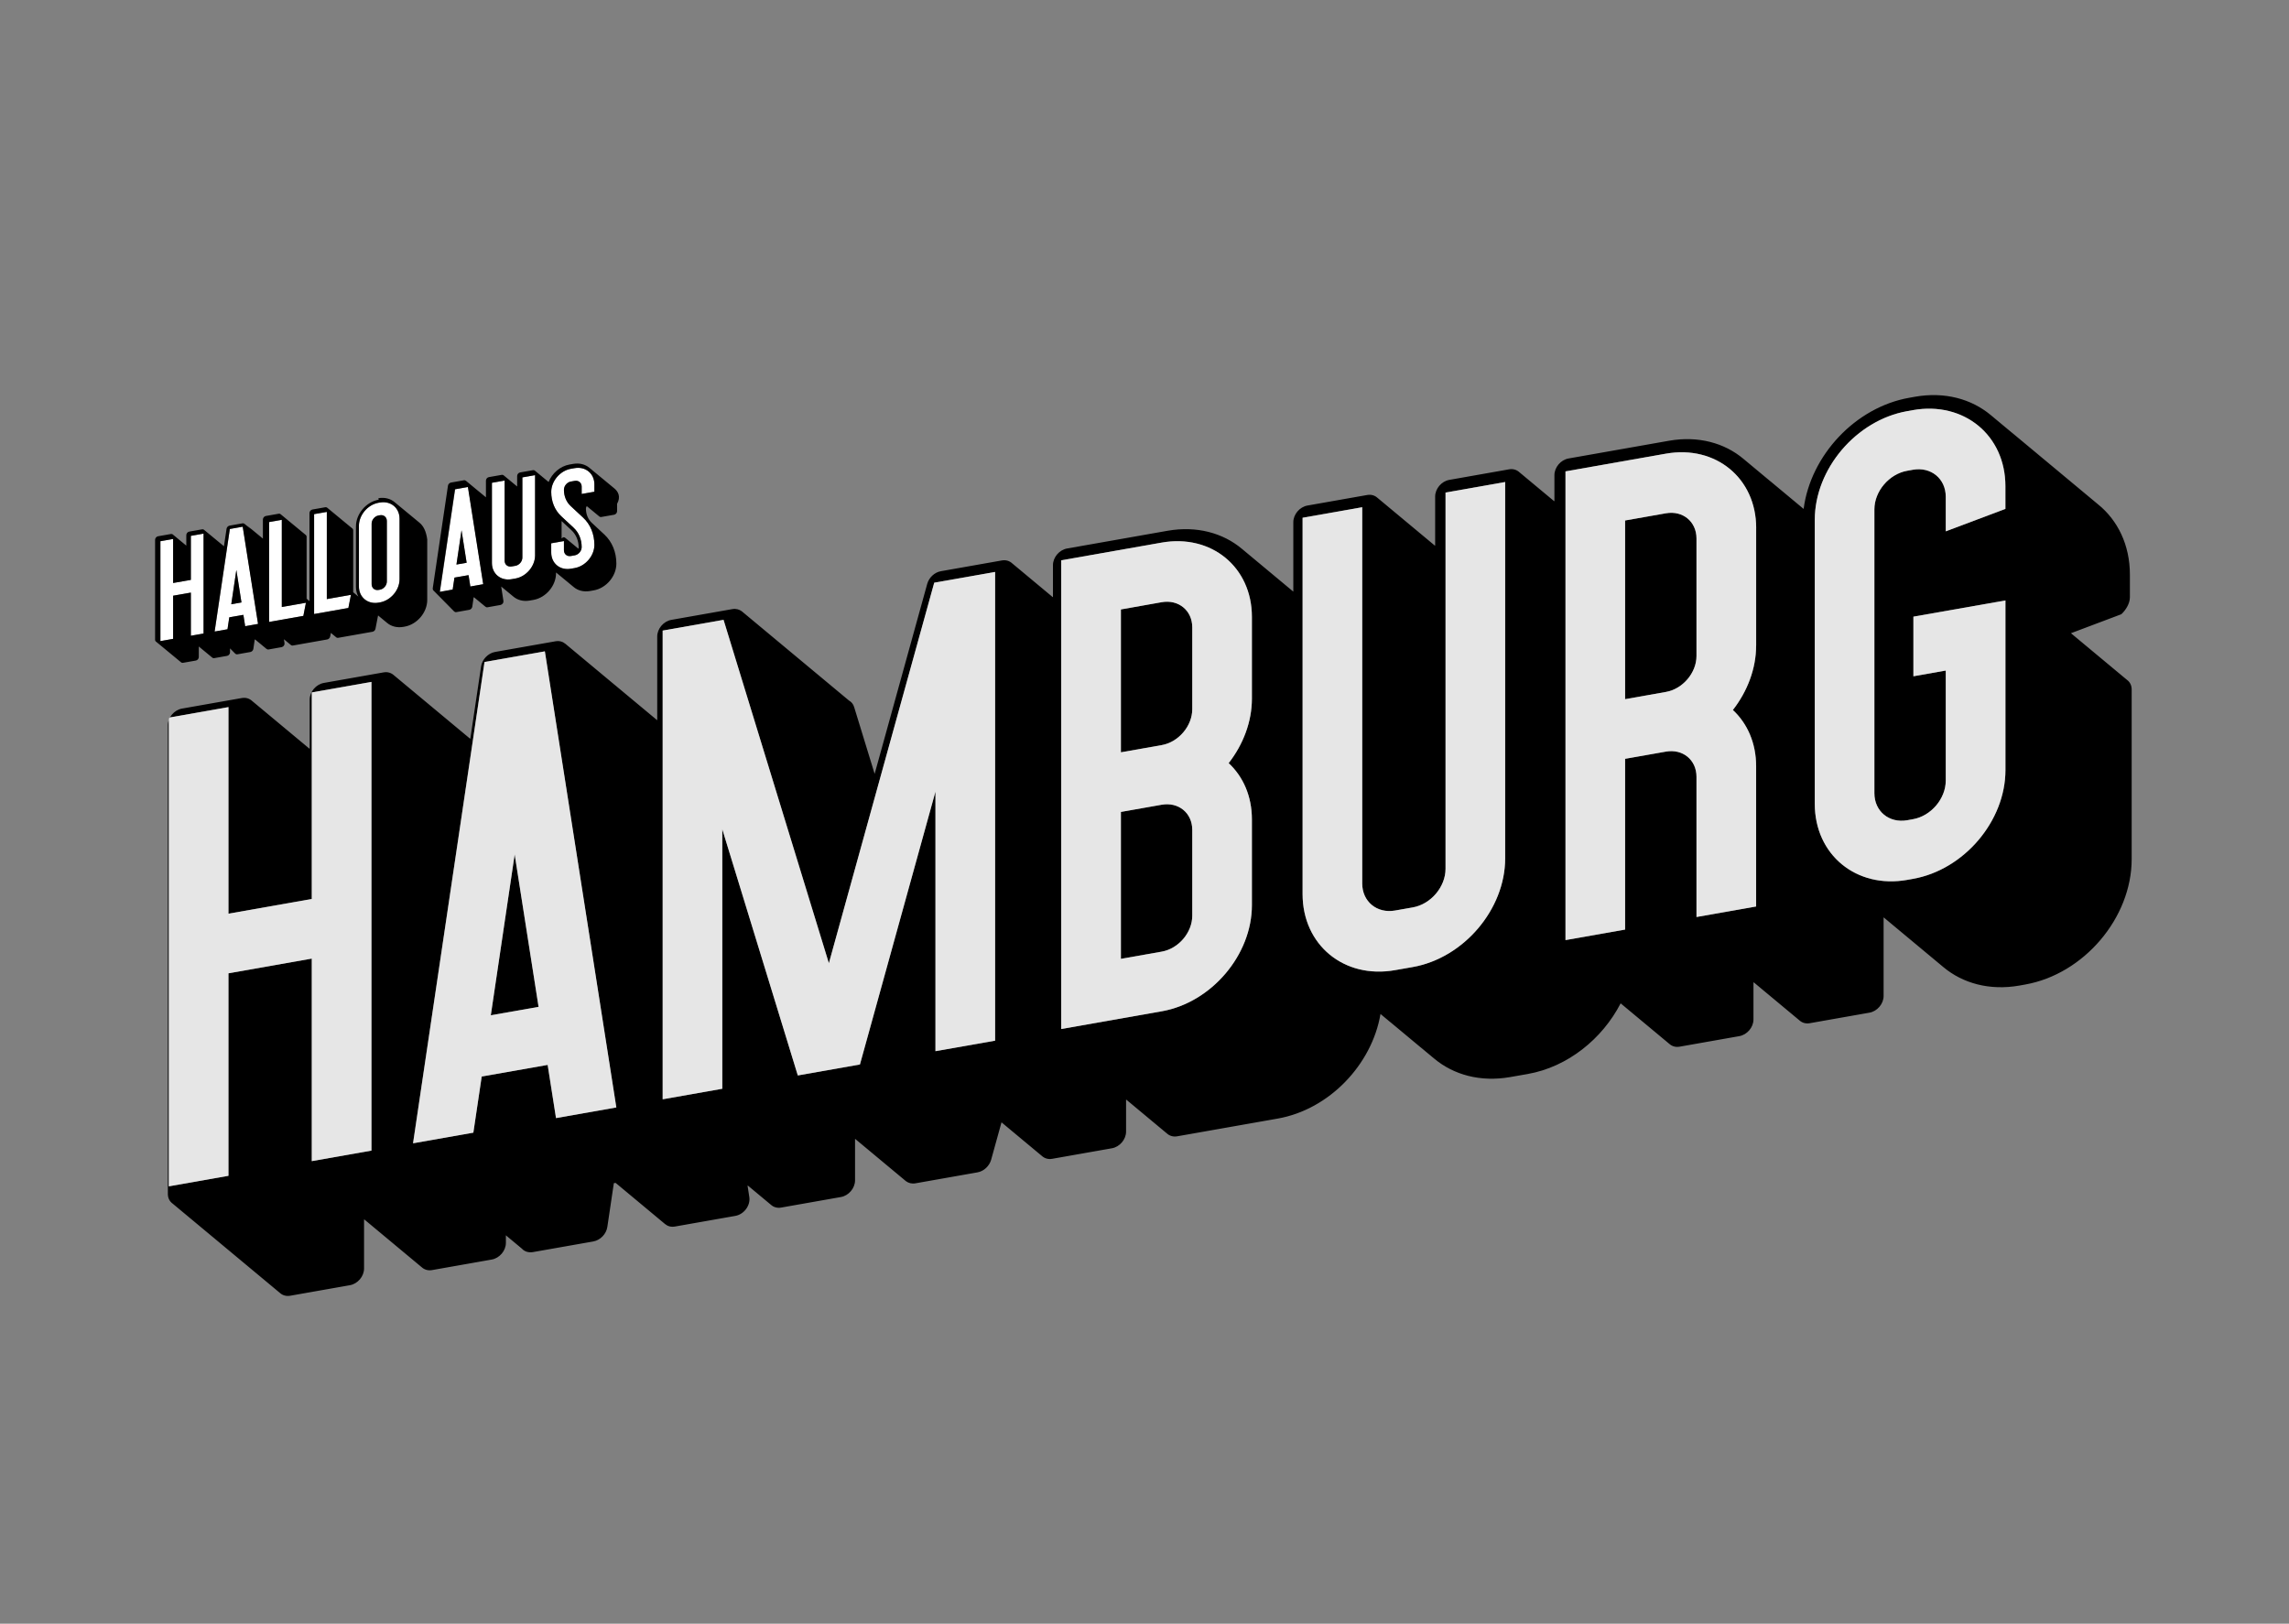 <?xml version="1.0" encoding="utf-8"?>
<!-- Generator: Adobe Illustrator 26.2.1, SVG Export Plug-In . SVG Version: 6.00 Build 0)  -->
<svg version="1.1" xmlns="http://www.w3.org/2000/svg" xmlns:xlink="http://www.w3.org/1999/xlink" x="0px" y="0px"
	 viewBox="0 0 419.53 297.64" style="enable-background:new 0 0 419.53 297.64;" xml:space="preserve">
<rect x="0" y="0" width="419.53" height="297.64" fill="#808080" stroke="none"/>
<style type="text/css">
	.st0{fill:#EB495E;}
	.st1{opacity:0.8;}
	.st2{fill:#FFFFFF;}
</style>
<g id="Layer_1">
</g>
<g id="Ebene_2">
</g>
<g id="Ebene_3">
	<g>
		<path d="M212.92,147.51l-7.48,1.32v26.93l7.48-1.32c3.09-0.54,5.6-3.5,5.6-6.59v-15.74C218.52,149.04,216.01,146.97,212.92,147.51
			z"/>
		<path d="M212.92,110.39l-7.48,1.32v26.19l7.48-1.32c3.09-0.54,5.6-3.5,5.6-6.59V115C218.52,111.92,216.01,109.85,212.92,110.39z"
			/>
		<polygon points="89.95,186.11 98.71,184.57 94.33,156.63 		"/>
		<path d="M390.37,109.49v-4.16c0-5.43-2.23-9.96-5.83-12.87c-0.06-0.05-0.12-0.1-0.18-0.15c-0.06-0.05-0.12-0.1-0.18-0.15
			c-0.06-0.05-0.12-0.1-0.18-0.15c-0.06-0.05-0.12-0.1-0.18-0.15c-0.06-0.05-0.12-0.1-0.18-0.15c-0.06-0.05-0.12-0.1-0.18-0.15
			c-0.06-0.05-0.12-0.1-0.18-0.15c-0.06-0.05-0.12-0.1-0.18-0.15c-0.06-0.05-0.12-0.1-0.18-0.15c-0.06-0.05-0.12-0.1-0.18-0.15
			c-0.06-0.05-0.12-0.1-0.18-0.15c-0.06-0.05-0.12-0.1-0.18-0.15c-0.06-0.05-0.12-0.1-0.18-0.15c-0.06-0.05-0.12-0.1-0.18-0.15
			c-0.06-0.05-0.12-0.1-0.18-0.15c-0.06-0.05-0.12-0.1-0.18-0.15c-0.06-0.05-0.12-0.1-0.18-0.15c-0.06-0.05-0.12-0.1-0.18-0.15
			c-0.06-0.05-0.12-0.1-0.18-0.15c-0.06-0.05-0.12-0.1-0.18-0.15c-0.06-0.05-0.12-0.1-0.18-0.15c-0.06-0.05-0.12-0.1-0.18-0.15
			c-0.06-0.05-0.12-0.1-0.18-0.15c-0.06-0.05-0.12-0.1-0.18-0.15c-0.06-0.05-0.12-0.1-0.18-0.15c-0.06-0.05-0.12-0.1-0.18-0.15
			c-0.06-0.05-0.12-0.1-0.18-0.15c-0.06-0.05-0.12-0.1-0.18-0.15c-0.06-0.05-0.12-0.1-0.18-0.15c-0.06-0.05-0.12-0.1-0.18-0.15
			c-0.06-0.05-0.12-0.1-0.18-0.15c-0.06-0.05-0.12-0.1-0.18-0.15c-0.06-0.05-0.12-0.1-0.18-0.15c-0.06-0.05-0.12-0.1-0.18-0.15
			c-0.06-0.05-0.12-0.1-0.18-0.15c-0.06-0.05-0.12-0.1-0.18-0.15c-0.06-0.05-0.12-0.1-0.18-0.15c-0.06-0.05-0.12-0.1-0.18-0.15
			c-0.06-0.05-0.12-0.1-0.18-0.15c-0.06-0.05-0.12-0.1-0.18-0.15c-0.06-0.05-0.12-0.1-0.18-0.15c-0.06-0.05-0.12-0.1-0.18-0.15
			c-0.06-0.05-0.12-0.1-0.18-0.15c-0.06-0.05-0.12-0.1-0.18-0.15c-0.06-0.05-0.12-0.1-0.18-0.15c-0.06-0.05-0.12-0.1-0.18-0.15
			c-0.06-0.05-0.12-0.1-0.18-0.15c-0.06-0.05-0.12-0.1-0.18-0.15c-0.06-0.05-0.12-0.1-0.18-0.15c-0.06-0.05-0.12-0.1-0.18-0.15
			c-0.06-0.05-0.12-0.1-0.18-0.15c-0.06-0.05-0.12-0.1-0.18-0.15c-0.06-0.05-0.12-0.1-0.18-0.15c-0.06-0.05-0.12-0.1-0.18-0.15
			c-0.06-0.05-0.12-0.1-0.18-0.15c-0.06-0.05-0.12-0.1-0.18-0.15c-0.06-0.05-0.12-0.1-0.18-0.15c-0.06-0.05-0.12-0.1-0.18-0.15
			c-0.06-0.05-0.12-0.1-0.18-0.15c-0.06-0.05-0.12-0.1-0.18-0.15c-0.06-0.05-0.12-0.1-0.18-0.15c-0.06-0.05-0.12-0.1-0.18-0.15
			c-0.06-0.05-0.12-0.1-0.18-0.15c-0.06-0.05-0.12-0.1-0.18-0.15c-0.06-0.05-0.12-0.1-0.18-0.15c-0.06-0.05-0.12-0.1-0.18-0.15
			c-0.06-0.05-0.12-0.1-0.18-0.15c-0.06-0.05-0.12-0.1-0.18-0.15c-0.06-0.05-0.12-0.1-0.18-0.15c-0.06-0.05-0.12-0.1-0.18-0.15
			c-0.06-0.05-0.12-0.1-0.18-0.15c-0.06-0.05-0.12-0.1-0.18-0.15c-0.06-0.05-0.12-0.1-0.18-0.15c-0.06-0.05-0.12-0.1-0.18-0.15
			c-0.06-0.05-0.12-0.1-0.18-0.15c-0.06-0.05-0.12-0.1-0.18-0.15c-0.06-0.05-0.12-0.1-0.18-0.15c-0.06-0.05-0.12-0.1-0.18-0.15
			c-0.06-0.05-0.12-0.1-0.18-0.15c-0.06-0.05-0.12-0.1-0.18-0.15c-0.06-0.05-0.12-0.1-0.18-0.15c-0.06-0.05-0.12-0.1-0.18-0.15
			c-0.06-0.05-0.12-0.1-0.18-0.15c-0.06-0.05-0.12-0.1-0.18-0.15c-0.06-0.05-0.12-0.1-0.18-0.15c-0.06-0.05-0.12-0.1-0.18-0.15
			c-0.06-0.05-0.12-0.1-0.18-0.15c-0.06-0.05-0.12-0.1-0.19-0.15c-0.06-0.05-0.12-0.1-0.18-0.15c-0.06-0.05-0.12-0.1-0.18-0.15
			c-0.06-0.05-0.12-0.1-0.18-0.15c-0.06-0.05-0.12-0.1-0.18-0.15c-0.06-0.05-0.12-0.1-0.18-0.15c-0.06-0.05-0.12-0.1-0.18-0.15
			c-0.06-0.05-0.12-0.1-0.18-0.15c-0.06-0.05-0.12-0.1-0.18-0.15c-0.06-0.05-0.12-0.1-0.18-0.15c-0.06-0.05-0.12-0.1-0.18-0.15
			c-0.06-0.05-0.12-0.1-0.18-0.15c-0.06-0.05-0.12-0.1-0.18-0.15c-0.06-0.05-0.12-0.1-0.18-0.15c-0.06-0.05-0.12-0.1-0.18-0.15
			c-0.06-0.05-0.12-0.1-0.18-0.15c-0.06-0.05-0.12-0.1-0.18-0.15c-0.06-0.05-0.12-0.1-0.18-0.15c-0.06-0.05-0.12-0.1-0.18-0.15
			c-0.06-0.05-0.12-0.1-0.18-0.15c-0.06-0.05-0.12-0.1-0.18-0.15c-0.06-0.05-0.12-0.1-0.18-0.15c-3.55-2.97-8.46-4.33-13.9-3.37
			l-1.06,0.19c-9.9,1.75-18.08,10.59-19.35,20.37c-0.01-0.01-0.03-0.02-0.04-0.03c-0.06-0.05-0.12-0.1-0.18-0.15
			c-0.06-0.05-0.12-0.1-0.18-0.15c-0.06-0.05-0.12-0.1-0.18-0.15c-0.06-0.05-0.12-0.1-0.18-0.15c-0.06-0.05-0.12-0.1-0.18-0.15
			c-0.06-0.05-0.12-0.1-0.18-0.15c-0.06-0.05-0.12-0.1-0.18-0.15c-0.06-0.05-0.12-0.1-0.18-0.15c-0.06-0.05-0.12-0.1-0.18-0.15
			c-0.06-0.05-0.12-0.1-0.18-0.15c-0.06-0.05-0.12-0.1-0.18-0.15c-0.06-0.05-0.12-0.1-0.18-0.15c-0.06-0.05-0.12-0.1-0.18-0.15
			c-0.06-0.05-0.12-0.1-0.18-0.15c-0.06-0.05-0.12-0.1-0.18-0.15c-0.06-0.05-0.12-0.1-0.18-0.15c-0.06-0.05-0.12-0.1-0.18-0.15
			c-0.06-0.05-0.12-0.1-0.18-0.15c-0.06-0.05-0.12-0.1-0.18-0.15c-0.06-0.05-0.12-0.1-0.18-0.15c-0.06-0.05-0.12-0.1-0.18-0.15
			c-0.06-0.05-0.12-0.1-0.18-0.15c-0.06-0.05-0.12-0.1-0.18-0.15c-0.06-0.05-0.12-0.1-0.18-0.15c-0.06-0.05-0.12-0.1-0.18-0.15
			c-0.06-0.05-0.12-0.1-0.18-0.15c-0.06-0.05-0.12-0.1-0.18-0.15c-0.06-0.05-0.12-0.1-0.18-0.15c-0.06-0.05-0.12-0.1-0.18-0.15
			c-0.06-0.05-0.12-0.1-0.18-0.15c-0.06-0.05-0.12-0.1-0.18-0.15c-0.06-0.05-0.12-0.1-0.18-0.15c-0.06-0.05-0.12-0.1-0.18-0.15
			c-0.06-0.05-0.12-0.1-0.19-0.15c-0.06-0.05-0.12-0.1-0.18-0.15c-0.06-0.05-0.12-0.1-0.18-0.15c-0.06-0.05-0.12-0.1-0.18-0.15
			c-0.06-0.05-0.12-0.1-0.18-0.15c-0.06-0.05-0.12-0.1-0.18-0.15c-0.06-0.05-0.12-0.1-0.18-0.15c-0.06-0.05-0.12-0.1-0.18-0.15
			c-0.06-0.05-0.12-0.1-0.18-0.15c-0.06-0.05-0.12-0.1-0.18-0.15c-0.06-0.05-0.12-0.1-0.18-0.15c-0.06-0.05-0.12-0.1-0.18-0.15
			c-0.06-0.05-0.12-0.1-0.18-0.15c-0.06-0.05-0.12-0.1-0.18-0.15c-0.06-0.05-0.12-0.1-0.18-0.15c-0.06-0.05-0.12-0.1-0.18-0.15
			c-0.06-0.05-0.12-0.1-0.18-0.15c-0.06-0.05-0.12-0.1-0.18-0.15c-0.06-0.05-0.12-0.1-0.18-0.15c-0.06-0.05-0.12-0.1-0.18-0.15
			c-0.06-0.05-0.12-0.1-0.18-0.15c-0.06-0.05-0.12-0.1-0.18-0.15c-0.06-0.05-0.12-0.1-0.18-0.15c-0.06-0.05-0.12-0.1-0.18-0.15
			c-0.06-0.05-0.12-0.1-0.18-0.15c-0.06-0.05-0.12-0.1-0.18-0.15c-0.06-0.05-0.12-0.1-0.18-0.15c-0.06-0.05-0.12-0.1-0.18-0.15
			c-3.47-2.91-8.29-4.24-13.61-3.31l-18.42,3.25c-1.44,0.25-2.6,1.62-2.6,3.06v4.78c-0.03-0.03-0.08-0.03-0.11-0.06
			c-0.06-0.06-0.12-0.1-0.18-0.15c-0.06-0.06-0.12-0.1-0.18-0.15c-0.06-0.06-0.12-0.1-0.18-0.15c-0.06-0.06-0.12-0.1-0.18-0.15
			c-0.06-0.06-0.12-0.1-0.18-0.15c-0.06-0.06-0.12-0.1-0.18-0.15c-0.06-0.06-0.12-0.1-0.18-0.15c-0.06-0.06-0.12-0.1-0.18-0.15
			c-0.06-0.06-0.12-0.1-0.18-0.15c-0.06-0.06-0.12-0.1-0.18-0.15c-0.06-0.06-0.12-0.1-0.18-0.15c-0.06-0.06-0.12-0.1-0.18-0.15
			c-0.06-0.06-0.12-0.1-0.18-0.15c-0.06-0.06-0.12-0.1-0.18-0.15c-0.06-0.06-0.12-0.1-0.18-0.15c-0.06-0.06-0.12-0.1-0.18-0.15
			c-0.06-0.06-0.12-0.1-0.18-0.15c-0.06-0.06-0.12-0.1-0.18-0.15c-0.06-0.06-0.12-0.1-0.18-0.15c-0.06-0.06-0.12-0.1-0.18-0.15
			c-0.06-0.06-0.12-0.1-0.18-0.15c-0.06-0.06-0.12-0.1-0.18-0.15c-0.06-0.06-0.12-0.1-0.18-0.15c-0.06-0.06-0.12-0.1-0.18-0.15
			c-0.06-0.06-0.12-0.1-0.18-0.15c-0.06-0.06-0.12-0.1-0.18-0.15c-0.06-0.06-0.12-0.1-0.18-0.15c-0.06-0.06-0.12-0.1-0.18-0.15
			c-0.06-0.06-0.12-0.1-0.18-0.15c-0.06-0.06-0.12-0.1-0.18-0.15c-0.06-0.06-0.12-0.1-0.18-0.15c-0.06-0.06-0.12-0.1-0.18-0.15
			c-0.06-0.06-0.12-0.1-0.18-0.15c-0.06-0.06-0.12-0.1-0.18-0.15c-0.06-0.06-0.12-0.1-0.18-0.15c-0.48-0.44-1.15-0.67-1.91-0.53
			l-10.93,1.93c-1.44,0.25-2.6,1.62-2.6,3.06v9c-0.03-0.02-0.07-0.03-0.1-0.05c-0.06-0.06-0.12-0.1-0.18-0.15
			c-0.06-0.06-0.12-0.1-0.18-0.15c-0.06-0.06-0.12-0.1-0.18-0.15c-0.06-0.06-0.12-0.1-0.18-0.15c-0.06-0.06-0.12-0.1-0.18-0.15
			c-0.06-0.06-0.12-0.1-0.18-0.15c-0.06-0.06-0.12-0.1-0.18-0.15c-0.06-0.06-0.12-0.1-0.18-0.15c-0.06-0.06-0.12-0.1-0.18-0.15
			c-0.06-0.06-0.12-0.1-0.18-0.15c-0.06-0.06-0.12-0.1-0.18-0.15c-0.06-0.06-0.12-0.1-0.18-0.15c-0.06-0.06-0.12-0.1-0.18-0.15
			c-0.06-0.06-0.12-0.1-0.18-0.15c-0.06-0.06-0.12-0.1-0.18-0.15c-0.06-0.06-0.12-0.1-0.18-0.15c-0.06-0.06-0.12-0.1-0.18-0.15
			c-0.06-0.06-0.12-0.1-0.18-0.15c-0.06-0.06-0.12-0.1-0.18-0.15c-0.06-0.06-0.12-0.1-0.18-0.15c-0.06-0.06-0.12-0.1-0.18-0.15
			c-0.06-0.06-0.12-0.1-0.18-0.15c-0.06-0.06-0.12-0.1-0.18-0.15c-0.06-0.06-0.12-0.1-0.18-0.15c-0.06-0.06-0.12-0.1-0.18-0.15
			c-0.06-0.06-0.12-0.1-0.18-0.15c-0.06-0.06-0.12-0.1-0.18-0.15c-0.06-0.06-0.12-0.1-0.18-0.15c-0.06-0.06-0.12-0.1-0.18-0.15
			c-0.06-0.06-0.12-0.1-0.18-0.15c-0.06-0.06-0.12-0.1-0.18-0.15c-0.06-0.06-0.12-0.1-0.18-0.15c-0.06-0.06-0.12-0.1-0.18-0.15
			c-0.06-0.06-0.12-0.1-0.18-0.15c-0.06-0.06-0.12-0.1-0.18-0.15c-0.06-0.06-0.12-0.1-0.18-0.15c-0.06-0.06-0.12-0.1-0.18-0.15
			c-0.06-0.06-0.12-0.1-0.18-0.15c-0.06-0.06-0.12-0.1-0.18-0.15c-0.06-0.06-0.12-0.1-0.18-0.15c-0.06-0.06-0.12-0.1-0.18-0.15
			c-0.06-0.06-0.12-0.1-0.18-0.15c-0.06-0.06-0.12-0.1-0.18-0.15c-0.06-0.06-0.12-0.1-0.18-0.15c-0.06-0.06-0.12-0.1-0.18-0.15
			c-0.06-0.06-0.12-0.1-0.18-0.15c-0.06-0.06-0.12-0.1-0.18-0.15c-0.06-0.06-0.12-0.1-0.18-0.15c-0.06-0.06-0.12-0.1-0.18-0.15
			c-0.06-0.06-0.12-0.1-0.18-0.15c-0.06-0.06-0.12-0.1-0.18-0.15c-0.06-0.06-0.12-0.1-0.18-0.15c-0.06-0.06-0.12-0.1-0.18-0.15
			c-0.06-0.06-0.12-0.1-0.18-0.15c-0.06-0.06-0.12-0.1-0.18-0.15c-0.06-0.06-0.12-0.1-0.18-0.15c-0.06-0.06-0.12-0.1-0.18-0.15
			c-0.06-0.06-0.12-0.1-0.18-0.15c-0.48-0.44-1.15-0.67-1.91-0.53l-10.93,1.93c-1.44,0.25-2.6,1.62-2.6,3.06v12.71
			c-0.01-0.01-0.03-0.02-0.05-0.03c-0.06-0.05-0.12-0.1-0.18-0.15c-0.06-0.05-0.12-0.1-0.18-0.15c-0.06-0.05-0.12-0.1-0.18-0.15
			c-0.06-0.05-0.12-0.1-0.18-0.15c-0.06-0.05-0.12-0.1-0.18-0.15c-0.06-0.05-0.12-0.1-0.18-0.15c-0.06-0.05-0.12-0.1-0.18-0.15
			c-0.06-0.05-0.12-0.1-0.18-0.15c-0.06-0.05-0.12-0.1-0.18-0.15c-0.06-0.05-0.12-0.1-0.18-0.15c-0.06-0.05-0.12-0.1-0.18-0.15
			c-0.06-0.05-0.12-0.1-0.18-0.15c-0.06-0.05-0.12-0.1-0.18-0.15c-0.06-0.05-0.12-0.1-0.18-0.15c-0.06-0.05-0.12-0.1-0.18-0.15
			c-0.06-0.05-0.12-0.1-0.18-0.15c-0.06-0.05-0.12-0.1-0.18-0.15c-0.06-0.05-0.12-0.1-0.18-0.15c-0.06-0.05-0.12-0.1-0.18-0.15
			c-0.06-0.05-0.12-0.1-0.18-0.15c-0.06-0.05-0.12-0.1-0.18-0.15c-0.06-0.05-0.12-0.1-0.18-0.15c-0.06-0.05-0.12-0.1-0.18-0.15
			c-0.06-0.05-0.12-0.1-0.18-0.15c-0.06-0.05-0.12-0.1-0.18-0.15c-0.06-0.05-0.12-0.1-0.18-0.15c-0.06-0.05-0.12-0.1-0.18-0.15
			c-0.06-0.05-0.12-0.1-0.18-0.15c-0.06-0.05-0.12-0.1-0.18-0.15c-0.06-0.05-0.12-0.1-0.18-0.15c-0.06-0.05-0.12-0.1-0.18-0.15
			c-0.06-0.05-0.12-0.1-0.18-0.15c-0.06-0.05-0.12-0.1-0.18-0.15c-0.06-0.05-0.12-0.1-0.18-0.15c-0.06-0.05-0.12-0.1-0.18-0.15
			c-0.06-0.05-0.12-0.1-0.18-0.15c-0.06-0.05-0.12-0.1-0.18-0.15c-0.06-0.05-0.12-0.1-0.18-0.15c-0.06-0.05-0.12-0.1-0.18-0.15
			c-0.06-0.05-0.12-0.1-0.18-0.15c-0.06-0.05-0.12-0.1-0.18-0.15c-0.06-0.05-0.12-0.1-0.18-0.15c-0.06-0.05-0.12-0.1-0.18-0.15
			c-0.06-0.05-0.12-0.1-0.18-0.15c-0.06-0.05-0.12-0.1-0.18-0.15c-0.06-0.05-0.12-0.1-0.18-0.15c-0.06-0.05-0.12-0.1-0.18-0.15
			c-0.06-0.05-0.12-0.1-0.18-0.15c-0.06-0.05-0.12-0.1-0.18-0.15c-0.06-0.05-0.12-0.1-0.18-0.15c-0.06-0.05-0.12-0.1-0.18-0.15
			c-0.06-0.05-0.12-0.1-0.18-0.15c-3.47-2.91-8.29-4.24-13.61-3.31l-18.42,3.25c-1.44,0.25-2.6,1.62-2.6,3.06v5.86
			c-0.02-0.02-0.06-0.02-0.08-0.04c-0.06-0.06-0.12-0.1-0.18-0.15c-0.06-0.06-0.12-0.1-0.18-0.15c-0.06-0.06-0.12-0.1-0.18-0.15
			c-0.06-0.06-0.12-0.1-0.18-0.15c-0.06-0.06-0.12-0.1-0.18-0.15c-0.06-0.06-0.12-0.1-0.18-0.15c-0.06-0.06-0.12-0.1-0.18-0.15
			c-0.06-0.06-0.12-0.1-0.18-0.15c-0.06-0.06-0.12-0.1-0.18-0.15c-0.06-0.06-0.12-0.1-0.18-0.15c-0.06-0.06-0.12-0.1-0.18-0.15
			c-0.06-0.06-0.12-0.1-0.18-0.15c-0.06-0.06-0.12-0.1-0.18-0.15c-0.06-0.06-0.12-0.1-0.18-0.15c-0.06-0.06-0.12-0.1-0.18-0.15
			c-0.06-0.06-0.12-0.1-0.18-0.15c-0.06-0.06-0.12-0.1-0.18-0.15c-0.06-0.06-0.12-0.1-0.18-0.15c-0.06-0.06-0.12-0.1-0.18-0.15
			c-0.06-0.06-0.12-0.1-0.18-0.15c-0.06-0.06-0.12-0.1-0.18-0.15c-0.06-0.06-0.12-0.1-0.18-0.15c-0.06-0.06-0.12-0.1-0.18-0.15
			c-0.06-0.06-0.12-0.1-0.18-0.15c-0.06-0.06-0.12-0.1-0.18-0.15c-0.06-0.06-0.12-0.1-0.18-0.15c-0.06-0.06-0.12-0.1-0.18-0.15
			c-0.06-0.06-0.12-0.1-0.18-0.15c-0.06-0.06-0.12-0.1-0.18-0.15c-0.06-0.06-0.12-0.1-0.18-0.15c-0.06-0.06-0.12-0.1-0.18-0.15
			c-0.06-0.06-0.12-0.1-0.18-0.15c-0.06-0.06-0.12-0.1-0.18-0.15c-0.06-0.06-0.12-0.1-0.18-0.15c-0.06-0.06-0.12-0.1-0.18-0.15
			c-0.06-0.06-0.12-0.1-0.18-0.15c-0.06-0.06-0.12-0.1-0.18-0.15c-0.06-0.06-0.12-0.1-0.18-0.15c-0.06-0.06-0.12-0.1-0.18-0.15
			c-0.06-0.06-0.12-0.1-0.18-0.15c-0.06-0.06-0.12-0.1-0.18-0.15c-0.48-0.44-1.15-0.67-1.91-0.53l-11.16,1.97
			c-1.16,0.2-2.17,1.15-2.5,2.31l-9.64,34.84l-3.76-12.26c-0.16-0.53-0.5-0.94-0.95-1.19c-0.06-0.05-0.11-0.11-0.18-0.15
			c-0.06-0.05-0.11-0.11-0.18-0.15c-0.06-0.05-0.11-0.11-0.18-0.15c-0.06-0.05-0.11-0.11-0.18-0.15c-0.06-0.05-0.11-0.11-0.18-0.15
			c-0.06-0.05-0.11-0.11-0.18-0.15c-0.06-0.05-0.11-0.11-0.18-0.15c-0.06-0.05-0.11-0.11-0.18-0.15c-0.06-0.05-0.11-0.11-0.18-0.15
			c-0.06-0.05-0.11-0.11-0.18-0.15c-0.06-0.05-0.11-0.11-0.18-0.15c-0.06-0.05-0.11-0.11-0.18-0.15c-0.06-0.05-0.11-0.11-0.18-0.15
			c-0.06-0.05-0.11-0.11-0.18-0.15c-0.06-0.05-0.11-0.11-0.18-0.15c-0.06-0.05-0.11-0.11-0.18-0.15c-0.06-0.05-0.11-0.11-0.18-0.15
			c-0.06-0.05-0.11-0.11-0.18-0.15c-0.06-0.05-0.11-0.11-0.18-0.15c-0.06-0.05-0.11-0.11-0.18-0.15c-0.06-0.05-0.11-0.11-0.18-0.15
			c-0.06-0.05-0.11-0.11-0.18-0.15c-0.06-0.05-0.11-0.11-0.18-0.15c-0.06-0.05-0.11-0.11-0.18-0.15c-0.06-0.05-0.11-0.11-0.18-0.15
			c-0.06-0.05-0.11-0.11-0.18-0.15c-0.06-0.05-0.11-0.11-0.18-0.15c-0.06-0.05-0.11-0.11-0.18-0.15c-0.06-0.05-0.11-0.11-0.18-0.15
			c-0.06-0.05-0.11-0.11-0.18-0.15c-0.06-0.05-0.11-0.11-0.18-0.15c-0.06-0.05-0.11-0.11-0.18-0.15c-0.06-0.05-0.11-0.11-0.18-0.15
			c-0.06-0.05-0.11-0.11-0.18-0.15c-0.06-0.05-0.11-0.11-0.18-0.15c-0.06-0.05-0.11-0.11-0.18-0.15c-0.06-0.05-0.11-0.11-0.18-0.15
			c-0.06-0.05-0.11-0.11-0.18-0.15c-0.06-0.05-0.11-0.11-0.18-0.15c-0.06-0.05-0.11-0.11-0.18-0.15c-0.06-0.05-0.11-0.11-0.18-0.15
			c-0.06-0.05-0.11-0.11-0.18-0.15c-0.06-0.05-0.11-0.11-0.18-0.15c-0.06-0.05-0.11-0.11-0.18-0.15c-0.06-0.05-0.11-0.11-0.18-0.15
			c-0.06-0.05-0.11-0.11-0.18-0.15c-0.06-0.05-0.11-0.11-0.18-0.15c-0.06-0.05-0.11-0.11-0.18-0.15c-0.06-0.05-0.11-0.11-0.18-0.15
			c-0.06-0.05-0.11-0.11-0.18-0.15c-0.06-0.05-0.11-0.11-0.18-0.15c-0.06-0.05-0.11-0.11-0.18-0.15c-0.06-0.05-0.11-0.11-0.18-0.15
			c-0.06-0.05-0.11-0.11-0.18-0.15c-0.06-0.05-0.11-0.11-0.18-0.15c-0.06-0.05-0.11-0.11-0.18-0.15c-0.06-0.05-0.11-0.11-0.18-0.15
			c-0.06-0.05-0.11-0.11-0.18-0.15c-0.06-0.05-0.11-0.11-0.18-0.15c-0.06-0.05-0.11-0.11-0.18-0.15c-0.06-0.05-0.11-0.11-0.18-0.15
			c-0.06-0.05-0.11-0.11-0.18-0.15c-0.06-0.05-0.11-0.11-0.18-0.15c-0.06-0.05-0.11-0.11-0.18-0.15c-0.06-0.05-0.11-0.11-0.18-0.15
			c-0.06-0.05-0.11-0.11-0.18-0.15c-0.06-0.05-0.11-0.11-0.18-0.15c-0.06-0.05-0.11-0.11-0.18-0.15c-0.06-0.05-0.11-0.11-0.18-0.15
			c-0.06-0.05-0.11-0.11-0.18-0.15c-0.06-0.05-0.11-0.11-0.18-0.15c-0.06-0.05-0.11-0.11-0.18-0.15c-0.06-0.05-0.11-0.11-0.18-0.15
			c-0.06-0.05-0.11-0.11-0.18-0.15c-0.06-0.05-0.11-0.11-0.18-0.15c-0.06-0.05-0.11-0.11-0.18-0.15c-0.06-0.05-0.11-0.11-0.18-0.15
			c-0.06-0.05-0.11-0.11-0.18-0.15c-0.06-0.05-0.11-0.11-0.18-0.15c-0.06-0.05-0.11-0.11-0.18-0.15c-0.06-0.05-0.11-0.11-0.18-0.15
			c-0.06-0.05-0.11-0.11-0.18-0.15c-0.06-0.05-0.11-0.11-0.18-0.15c-0.06-0.05-0.11-0.11-0.18-0.15c-0.06-0.05-0.11-0.11-0.18-0.15
			c-0.06-0.05-0.11-0.11-0.18-0.15c-0.06-0.05-0.11-0.11-0.18-0.15c-0.06-0.05-0.11-0.11-0.18-0.15c-0.06-0.05-0.11-0.11-0.18-0.15
			c-0.06-0.05-0.11-0.11-0.18-0.15c-0.06-0.05-0.11-0.11-0.18-0.15c-0.06-0.05-0.11-0.11-0.18-0.15c-0.06-0.05-0.11-0.11-0.18-0.15
			c-0.06-0.05-0.11-0.11-0.18-0.15c-0.06-0.05-0.11-0.11-0.18-0.15c-0.06-0.05-0.11-0.11-0.18-0.15c-0.06-0.05-0.11-0.11-0.18-0.15
			c-0.06-0.05-0.11-0.11-0.18-0.15c-0.06-0.05-0.11-0.11-0.18-0.15c-0.06-0.05-0.11-0.11-0.18-0.15c-0.06-0.05-0.11-0.11-0.18-0.15
			c-0.06-0.05-0.11-0.11-0.18-0.15c-0.06-0.05-0.11-0.11-0.18-0.15c-0.06-0.05-0.11-0.11-0.18-0.15c-0.06-0.05-0.11-0.11-0.18-0.15
			c-0.06-0.05-0.11-0.11-0.18-0.15c-0.06-0.05-0.11-0.11-0.18-0.15c-0.06-0.05-0.11-0.11-0.18-0.15c-0.06-0.05-0.11-0.11-0.18-0.15
			c-0.47-0.34-1.07-0.51-1.73-0.39l-11.16,1.97c-1.44,0.25-2.6,1.62-2.6,3.06v15.33c-0.03-0.02-0.06-0.03-0.08-0.05
			c-0.06-0.05-0.12-0.11-0.18-0.15c-0.06-0.05-0.12-0.11-0.18-0.15c-0.06-0.05-0.12-0.11-0.18-0.15c-0.06-0.05-0.12-0.11-0.18-0.15
			c-0.06-0.05-0.12-0.11-0.18-0.15c-0.06-0.05-0.12-0.11-0.18-0.15c-0.06-0.05-0.12-0.11-0.18-0.15c-0.06-0.05-0.12-0.11-0.18-0.15
			c-0.06-0.05-0.12-0.11-0.18-0.15c-0.06-0.05-0.12-0.11-0.18-0.15c-0.06-0.05-0.12-0.11-0.18-0.15c-0.06-0.05-0.12-0.11-0.18-0.15
			c-0.06-0.05-0.12-0.11-0.18-0.15c-0.06-0.05-0.12-0.11-0.18-0.15c-0.06-0.05-0.12-0.11-0.18-0.15c-0.06-0.05-0.12-0.11-0.18-0.15
			c-0.06-0.05-0.12-0.11-0.18-0.15c-0.06-0.05-0.12-0.11-0.18-0.15c-0.06-0.05-0.12-0.11-0.18-0.15c-0.06-0.05-0.12-0.11-0.18-0.15
			c-0.06-0.05-0.12-0.11-0.18-0.15c-0.06-0.05-0.12-0.11-0.18-0.15c-0.06-0.05-0.12-0.11-0.18-0.15c-0.06-0.05-0.12-0.11-0.18-0.15
			c-0.06-0.05-0.12-0.11-0.18-0.15c-0.06-0.05-0.12-0.11-0.18-0.15c-0.06-0.05-0.12-0.11-0.18-0.15c-0.06-0.05-0.12-0.11-0.18-0.15
			c-0.06-0.05-0.12-0.11-0.18-0.15c-0.06-0.05-0.12-0.11-0.18-0.15c-0.06-0.05-0.12-0.11-0.18-0.15c-0.06-0.05-0.12-0.11-0.18-0.15
			c-0.06-0.05-0.12-0.11-0.18-0.15c-0.06-0.05-0.12-0.11-0.18-0.15c-0.06-0.05-0.12-0.11-0.18-0.15c-0.06-0.05-0.12-0.11-0.18-0.15
			c-0.06-0.05-0.12-0.11-0.18-0.15c-0.06-0.05-0.12-0.11-0.18-0.15c-0.06-0.05-0.12-0.11-0.18-0.15c-0.06-0.05-0.12-0.11-0.18-0.15
			c-0.06-0.05-0.12-0.11-0.18-0.15c-0.06-0.05-0.12-0.11-0.18-0.15c-0.06-0.05-0.12-0.11-0.18-0.15c-0.06-0.05-0.12-0.11-0.18-0.15
			c-0.06-0.05-0.12-0.11-0.18-0.15c-0.06-0.05-0.12-0.11-0.18-0.15c-0.06-0.05-0.12-0.11-0.18-0.15c-0.06-0.05-0.12-0.11-0.18-0.15
			c-0.06-0.05-0.12-0.11-0.18-0.15c-0.06-0.05-0.12-0.11-0.18-0.15c-0.06-0.05-0.12-0.11-0.18-0.15c-0.06-0.05-0.12-0.11-0.18-0.15
			c-0.06-0.05-0.12-0.11-0.18-0.15c-0.06-0.05-0.12-0.11-0.18-0.15c-0.06-0.05-0.12-0.11-0.18-0.15c-0.06-0.05-0.12-0.11-0.18-0.15
			c-0.06-0.05-0.12-0.11-0.18-0.15c-0.06-0.05-0.12-0.11-0.18-0.15c-0.06-0.05-0.12-0.11-0.18-0.15c-0.06-0.05-0.12-0.11-0.18-0.15
			c-0.06-0.05-0.12-0.11-0.18-0.15c-0.06-0.05-0.12-0.11-0.18-0.15c-0.06-0.05-0.12-0.11-0.18-0.15c-0.06-0.05-0.12-0.11-0.18-0.15
			c-0.06-0.05-0.12-0.11-0.18-0.15c-0.06-0.05-0.12-0.11-0.18-0.15c-0.06-0.05-0.12-0.11-0.18-0.15c-0.06-0.05-0.12-0.11-0.18-0.15
			c-0.06-0.05-0.12-0.11-0.18-0.15c-0.06-0.05-0.12-0.11-0.18-0.15c-0.06-0.05-0.12-0.11-0.18-0.15c-0.06-0.05-0.12-0.11-0.18-0.15
			c-0.06-0.05-0.12-0.11-0.18-0.15c-0.06-0.05-0.12-0.11-0.18-0.15c-0.06-0.05-0.12-0.11-0.18-0.15c-0.06-0.05-0.12-0.11-0.18-0.15
			c-0.06-0.05-0.12-0.11-0.18-0.15c-0.06-0.05-0.12-0.11-0.18-0.15c-0.06-0.05-0.12-0.11-0.18-0.15c-0.06-0.05-0.12-0.11-0.18-0.15
			c-0.06-0.05-0.12-0.11-0.18-0.15c-0.06-0.05-0.12-0.11-0.18-0.15c-0.06-0.05-0.12-0.11-0.18-0.15c-0.06-0.05-0.12-0.11-0.18-0.15
			c-0.06-0.05-0.12-0.11-0.18-0.15c-0.06-0.05-0.12-0.11-0.18-0.15c-0.06-0.05-0.12-0.11-0.18-0.15c-0.06-0.05-0.12-0.11-0.18-0.15
			c-0.06-0.05-0.12-0.11-0.18-0.15c-0.06-0.05-0.12-0.11-0.18-0.15c-0.06-0.05-0.12-0.11-0.18-0.15c-0.06-0.05-0.12-0.11-0.18-0.15
			c-0.06-0.05-0.12-0.11-0.18-0.15c-0.47-0.39-1.1-0.58-1.81-0.45l-11.06,1.95c-1.28,0.23-2.38,1.36-2.57,2.66l-1.97,13.25
			c-0.04-0.03-0.08-0.04-0.12-0.07c-0.06-0.06-0.12-0.1-0.18-0.15c-0.06-0.06-0.12-0.1-0.18-0.15c-0.06-0.06-0.12-0.1-0.18-0.15
			c-0.06-0.06-0.12-0.1-0.18-0.15c-0.06-0.06-0.12-0.1-0.18-0.15c-0.06-0.06-0.12-0.1-0.18-0.15c-0.06-0.06-0.12-0.1-0.18-0.15
			c-0.06-0.06-0.12-0.1-0.18-0.15c-0.06-0.06-0.12-0.1-0.18-0.15c-0.06-0.06-0.12-0.1-0.18-0.15c-0.06-0.06-0.12-0.1-0.18-0.15
			c-0.06-0.06-0.12-0.1-0.18-0.15c-0.06-0.06-0.12-0.1-0.18-0.15c-0.06-0.06-0.12-0.1-0.18-0.15c-0.06-0.06-0.12-0.1-0.18-0.15
			c-0.06-0.06-0.12-0.1-0.18-0.15c-0.06-0.06-0.12-0.1-0.18-0.15c-0.06-0.06-0.12-0.1-0.18-0.15c-0.06-0.06-0.12-0.1-0.18-0.15
			c-0.06-0.06-0.12-0.1-0.18-0.15c-0.06-0.06-0.12-0.1-0.18-0.15c-0.06-0.06-0.12-0.1-0.18-0.15c-0.06-0.06-0.12-0.1-0.18-0.15
			c-0.06-0.06-0.12-0.1-0.18-0.15c-0.06-0.06-0.12-0.1-0.18-0.15c-0.06-0.06-0.12-0.1-0.18-0.15c-0.06-0.06-0.12-0.1-0.18-0.15
			c-0.06-0.06-0.12-0.1-0.18-0.15c-0.06-0.06-0.12-0.1-0.18-0.15c-0.06-0.06-0.12-0.1-0.18-0.15c-0.06-0.06-0.12-0.1-0.18-0.15
			c-0.06-0.06-0.12-0.1-0.18-0.15c-0.06-0.06-0.12-0.1-0.18-0.15c-0.06-0.06-0.12-0.1-0.18-0.15c-0.06-0.06-0.12-0.1-0.18-0.15
			c-0.06-0.06-0.12-0.1-0.18-0.15c-0.06-0.06-0.12-0.1-0.18-0.15c-0.06-0.06-0.12-0.1-0.18-0.15c-0.06-0.06-0.12-0.1-0.18-0.15
			c-0.06-0.06-0.12-0.1-0.18-0.15c-0.06-0.06-0.12-0.1-0.18-0.15c-0.06-0.06-0.12-0.1-0.18-0.15c-0.06-0.06-0.12-0.1-0.18-0.15
			c-0.06-0.06-0.12-0.1-0.18-0.15c-0.06-0.06-0.12-0.1-0.18-0.15c-0.06-0.06-0.12-0.1-0.18-0.15c-0.06-0.06-0.12-0.1-0.18-0.15
			c-0.06-0.06-0.12-0.1-0.18-0.15c-0.06-0.06-0.12-0.1-0.18-0.15c-0.06-0.06-0.12-0.1-0.18-0.15c-0.06-0.06-0.12-0.1-0.18-0.15
			c-0.06-0.06-0.12-0.1-0.18-0.15c-0.06-0.06-0.12-0.1-0.18-0.15c-0.06-0.06-0.12-0.1-0.18-0.15c-0.06-0.06-0.12-0.1-0.18-0.15
			c-0.06-0.06-0.12-0.1-0.18-0.15c-0.06-0.06-0.12-0.1-0.18-0.15c-0.06-0.06-0.12-0.1-0.18-0.15c-0.06-0.06-0.12-0.1-0.18-0.15
			c-0.06-0.06-0.12-0.1-0.18-0.15c-0.06-0.06-0.12-0.1-0.18-0.15c-0.06-0.06-0.12-0.1-0.18-0.15c-0.06-0.06-0.12-0.1-0.18-0.15
			c-0.06-0.06-0.12-0.1-0.18-0.15c-0.06-0.06-0.12-0.1-0.18-0.15c-0.06-0.06-0.12-0.1-0.18-0.15c-0.06-0.06-0.12-0.1-0.18-0.15
			c-0.06-0.06-0.12-0.1-0.18-0.15c-0.06-0.06-0.12-0.1-0.18-0.15c-0.06-0.06-0.12-0.1-0.18-0.15c-0.06-0.06-0.12-0.1-0.18-0.15
			c-0.06-0.06-0.12-0.1-0.18-0.15c-0.06-0.06-0.12-0.1-0.18-0.15c-0.06-0.06-0.12-0.1-0.18-0.15c-0.06-0.06-0.12-0.1-0.18-0.15
			c-0.06-0.06-0.12-0.1-0.18-0.15c-0.06-0.06-0.12-0.1-0.18-0.15c-0.48-0.44-1.15-0.67-1.91-0.53l-10.93,1.93
			c-1.44,0.25-2.6,1.62-2.6,3.06v9c-0.03-0.02-0.07-0.03-0.1-0.05c-0.06-0.06-0.12-0.1-0.18-0.15c-0.06-0.06-0.12-0.1-0.18-0.15
			c-0.06-0.06-0.12-0.1-0.18-0.15c-0.06-0.06-0.12-0.1-0.18-0.15c-0.06-0.06-0.12-0.1-0.18-0.15c-0.06-0.06-0.12-0.1-0.18-0.15
			c-0.06-0.06-0.12-0.1-0.18-0.15c-0.06-0.06-0.12-0.1-0.18-0.15c-0.06-0.06-0.12-0.1-0.18-0.15c-0.06-0.06-0.12-0.1-0.18-0.15
			c-0.06-0.06-0.12-0.1-0.18-0.15c-0.06-0.06-0.12-0.1-0.18-0.15c-0.06-0.06-0.12-0.1-0.18-0.15c-0.06-0.06-0.12-0.1-0.18-0.15
			c-0.06-0.06-0.12-0.1-0.18-0.15c-0.06-0.06-0.12-0.1-0.18-0.15c-0.06-0.06-0.12-0.1-0.18-0.15c-0.06-0.06-0.12-0.1-0.18-0.15
			c-0.06-0.06-0.12-0.1-0.18-0.15c-0.06-0.06-0.12-0.1-0.18-0.15c-0.06-0.06-0.12-0.1-0.18-0.15c-0.06-0.06-0.12-0.1-0.18-0.15
			c-0.06-0.06-0.12-0.1-0.18-0.15c-0.06-0.06-0.12-0.1-0.18-0.15c-0.06-0.06-0.12-0.1-0.18-0.15c-0.06-0.06-0.12-0.1-0.18-0.15
			c-0.06-0.06-0.12-0.1-0.18-0.15c-0.06-0.06-0.12-0.1-0.18-0.15c-0.06-0.06-0.12-0.1-0.18-0.15c-0.06-0.06-0.12-0.1-0.18-0.15
			c-0.06-0.06-0.12-0.1-0.18-0.15c-0.06-0.06-0.12-0.1-0.18-0.15c-0.06-0.06-0.12-0.1-0.18-0.15c-0.06-0.06-0.12-0.1-0.18-0.15
			c-0.06-0.06-0.12-0.1-0.18-0.15c-0.06-0.06-0.12-0.1-0.18-0.15c-0.06-0.06-0.12-0.1-0.18-0.15c-0.06-0.06-0.12-0.1-0.18-0.15
			c-0.06-0.06-0.12-0.1-0.18-0.15c-0.06-0.06-0.12-0.1-0.18-0.15c-0.06-0.06-0.12-0.1-0.18-0.15c-0.06-0.06-0.12-0.1-0.18-0.15
			c-0.06-0.06-0.12-0.1-0.18-0.15c-0.06-0.06-0.12-0.1-0.18-0.15c-0.06-0.06-0.12-0.1-0.18-0.15c-0.06-0.06-0.12-0.1-0.18-0.15
			c-0.06-0.06-0.12-0.1-0.18-0.15c-0.06-0.06-0.12-0.1-0.18-0.15c-0.06-0.06-0.12-0.1-0.18-0.15c-0.06-0.06-0.12-0.1-0.18-0.15
			c-0.06-0.06-0.12-0.1-0.18-0.15c-0.06-0.06-0.12-0.1-0.18-0.15c-0.06-0.06-0.12-0.1-0.18-0.15c-0.06-0.06-0.12-0.1-0.18-0.15
			c-0.06-0.06-0.12-0.1-0.18-0.15c-0.06-0.06-0.12-0.1-0.18-0.15c-0.06-0.06-0.12-0.1-0.18-0.15c-0.06-0.06-0.12-0.1-0.18-0.15
			c-0.48-0.44-1.15-0.67-1.91-0.53l-10.93,1.93c-1.44,0.25-2.6,1.62-2.6,3.06v85.92c0,0.77,0.34,1.38,0.87,1.76
			c0.06,0.06,0.12,0.1,0.18,0.15c0.06,0.06,0.12,0.1,0.18,0.15c0.06,0.06,0.12,0.1,0.18,0.15c0.06,0.06,0.12,0.1,0.18,0.15
			c0.06,0.06,0.12,0.1,0.18,0.15c0.06,0.06,0.12,0.1,0.18,0.15c0.06,0.06,0.12,0.1,0.18,0.15c0.06,0.06,0.12,0.1,0.18,0.15
			c0.06,0.06,0.12,0.1,0.18,0.15c0.06,0.06,0.12,0.1,0.18,0.15c0.06,0.06,0.12,0.1,0.18,0.15c0.06,0.06,0.12,0.1,0.18,0.15
			c0.06,0.06,0.12,0.1,0.18,0.15c0.06,0.06,0.12,0.1,0.18,0.15c0.06,0.06,0.12,0.1,0.18,0.15c0.06,0.06,0.12,0.1,0.18,0.15
			c0.06,0.06,0.12,0.1,0.18,0.15c0.06,0.06,0.12,0.1,0.18,0.15c0.06,0.06,0.12,0.1,0.18,0.15c0.06,0.06,0.12,0.1,0.18,0.15
			c0.06,0.06,0.12,0.1,0.18,0.15c0.06,0.06,0.12,0.1,0.18,0.15c0.06,0.06,0.12,0.1,0.18,0.15c0.06,0.06,0.12,0.1,0.18,0.15
			c0.06,0.06,0.12,0.1,0.18,0.15c0.06,0.06,0.12,0.1,0.18,0.15c0.06,0.06,0.12,0.1,0.18,0.15c0.06,0.06,0.12,0.1,0.18,0.15
			c0.06,0.06,0.12,0.1,0.18,0.15c0.06,0.06,0.12,0.1,0.18,0.15c0.06,0.06,0.12,0.1,0.18,0.15c0.06,0.06,0.12,0.1,0.18,0.15
			c0.06,0.06,0.12,0.1,0.18,0.15c0.06,0.06,0.12,0.1,0.18,0.15c0.06,0.06,0.12,0.1,0.18,0.15c0.06,0.06,0.12,0.1,0.18,0.15
			c0.06,0.06,0.12,0.1,0.18,0.15c0.06,0.06,0.12,0.1,0.18,0.15c0.06,0.06,0.12,0.1,0.18,0.15c0.06,0.06,0.12,0.1,0.18,0.15
			c0.06,0.06,0.12,0.1,0.18,0.15c0.06,0.06,0.12,0.1,0.18,0.15c0.06,0.06,0.12,0.1,0.18,0.15c0.06,0.06,0.12,0.1,0.18,0.15
			c0.06,0.06,0.12,0.1,0.18,0.15c0.06,0.06,0.12,0.1,0.18,0.15c0.06,0.06,0.12,0.1,0.18,0.15c0.06,0.06,0.12,0.1,0.18,0.15
			c0.06,0.06,0.12,0.1,0.18,0.15c0.06,0.06,0.12,0.1,0.18,0.15c0.06,0.06,0.12,0.1,0.18,0.15c0.06,0.06,0.12,0.1,0.18,0.15
			c0.06,0.06,0.12,0.1,0.18,0.15c0.06,0.06,0.12,0.1,0.18,0.15c0.06,0.06,0.12,0.1,0.18,0.15c0.06,0.06,0.12,0.1,0.18,0.15
			c0.06,0.06,0.12,0.1,0.18,0.15c0.06,0.06,0.12,0.1,0.18,0.15c0.06,0.06,0.12,0.1,0.18,0.15c0.06,0.06,0.12,0.1,0.18,0.15
			c0.06,0.06,0.12,0.1,0.18,0.15c0.06,0.06,0.12,0.1,0.18,0.15c0.06,0.06,0.12,0.1,0.18,0.15c0.06,0.06,0.12,0.1,0.18,0.15
			c0.06,0.06,0.12,0.1,0.18,0.15c0.06,0.06,0.12,0.1,0.18,0.15c0.06,0.06,0.12,0.1,0.18,0.15c0.06,0.06,0.12,0.1,0.18,0.15
			c0.06,0.06,0.12,0.1,0.18,0.15c0.06,0.06,0.12,0.1,0.18,0.15c0.06,0.06,0.12,0.1,0.18,0.15c0.06,0.06,0.12,0.1,0.18,0.15
			c0.06,0.06,0.12,0.1,0.18,0.15c0.06,0.06,0.12,0.1,0.18,0.15c0.06,0.06,0.12,0.1,0.18,0.15c0.06,0.06,0.12,0.1,0.18,0.15
			c0.06,0.06,0.12,0.1,0.18,0.15c0.06,0.06,0.12,0.1,0.18,0.15c0.06,0.06,0.12,0.1,0.18,0.15c0.06,0.06,0.12,0.1,0.18,0.15
			c0.06,0.06,0.12,0.1,0.18,0.15c0.06,0.06,0.12,0.1,0.18,0.15c0.06,0.06,0.12,0.1,0.18,0.15c0.06,0.06,0.12,0.1,0.18,0.15
			c0.06,0.06,0.12,0.1,0.18,0.15c0.06,0.06,0.12,0.1,0.18,0.15c0.06,0.06,0.12,0.1,0.18,0.15c0.06,0.06,0.12,0.1,0.18,0.15
			c0.06,0.06,0.12,0.1,0.18,0.15c0.06,0.06,0.12,0.1,0.18,0.15c0.06,0.06,0.12,0.1,0.18,0.15c0.06,0.06,0.12,0.1,0.18,0.15
			c0.06,0.06,0.12,0.1,0.18,0.15c0.06,0.06,0.12,0.1,0.18,0.15c0.06,0.06,0.12,0.1,0.18,0.15c0.06,0.06,0.12,0.1,0.18,0.15
			c0.06,0.06,0.12,0.1,0.18,0.15c0.06,0.06,0.12,0.1,0.18,0.15c0.06,0.06,0.12,0.1,0.18,0.15c0.06,0.06,0.12,0.1,0.18,0.15
			c0.06,0.06,0.12,0.1,0.18,0.15c0.06,0.06,0.12,0.1,0.18,0.15c0.06,0.06,0.12,0.1,0.18,0.15c0.06,0.06,0.12,0.1,0.18,0.15
			c0.06,0.06,0.12,0.1,0.18,0.15c0.06,0.06,0.12,0.1,0.18,0.15c0.06,0.06,0.12,0.1,0.18,0.15c0.06,0.06,0.12,0.1,0.18,0.15
			c0.06,0.06,0.12,0.1,0.18,0.15c0.48,0.44,1.15,0.67,1.91,0.53l10.93-1.93c1.44-0.25,2.6-1.62,2.6-3.06v-9
			c0.03,0.02,0.07,0.03,0.1,0.05c0.06,0.06,0.12,0.1,0.18,0.15c0.06,0.06,0.12,0.1,0.18,0.15c0.06,0.06,0.12,0.1,0.18,0.15
			c0.06,0.06,0.12,0.1,0.18,0.15c0.06,0.06,0.12,0.1,0.18,0.15c0.06,0.06,0.12,0.1,0.18,0.15c0.06,0.06,0.12,0.1,0.18,0.15
			c0.06,0.06,0.12,0.1,0.18,0.15c0.06,0.06,0.12,0.1,0.18,0.15c0.06,0.06,0.12,0.1,0.18,0.15c0.06,0.06,0.12,0.1,0.18,0.15
			c0.06,0.06,0.12,0.1,0.18,0.15c0.06,0.06,0.12,0.1,0.18,0.15c0.06,0.06,0.12,0.1,0.18,0.15c0.06,0.06,0.12,0.1,0.18,0.15
			c0.06,0.06,0.12,0.1,0.18,0.15c0.06,0.06,0.12,0.1,0.18,0.15c0.06,0.06,0.12,0.1,0.18,0.15c0.06,0.06,0.12,0.1,0.18,0.15
			c0.06,0.06,0.12,0.1,0.18,0.15c0.06,0.06,0.12,0.1,0.18,0.15c0.06,0.06,0.12,0.1,0.18,0.15c0.06,0.06,0.12,0.1,0.18,0.15
			c0.06,0.06,0.12,0.1,0.18,0.15c0.06,0.06,0.12,0.1,0.18,0.15c0.06,0.06,0.12,0.1,0.18,0.15c0.06,0.06,0.12,0.1,0.18,0.15
			c0.06,0.06,0.12,0.1,0.18,0.15c0.06,0.06,0.12,0.1,0.18,0.15c0.06,0.06,0.12,0.1,0.18,0.15c0.06,0.06,0.12,0.1,0.18,0.15
			c0.06,0.06,0.12,0.1,0.18,0.15c0.06,0.06,0.12,0.1,0.18,0.15c0.06,0.06,0.12,0.1,0.18,0.15c0.06,0.06,0.12,0.1,0.18,0.15
			c0.06,0.06,0.12,0.1,0.18,0.15c0.06,0.06,0.12,0.1,0.18,0.15c0.06,0.06,0.12,0.1,0.18,0.15c0.06,0.06,0.12,0.1,0.18,0.15
			c0.06,0.06,0.12,0.1,0.18,0.15c0.06,0.06,0.12,0.1,0.18,0.15c0.06,0.06,0.12,0.1,0.18,0.15c0.06,0.06,0.12,0.1,0.18,0.15
			c0.06,0.06,0.12,0.1,0.18,0.15c0.06,0.06,0.12,0.1,0.18,0.15c0.06,0.06,0.12,0.1,0.18,0.15c0.06,0.06,0.12,0.1,0.18,0.15
			c0.06,0.06,0.12,0.1,0.18,0.15c0.06,0.06,0.12,0.1,0.18,0.15c0.06,0.06,0.12,0.1,0.18,0.15c0.06,0.06,0.12,0.1,0.18,0.15
			c0.06,0.06,0.12,0.1,0.18,0.15c0.06,0.06,0.12,0.1,0.18,0.15c0.06,0.06,0.12,0.1,0.18,0.15c0.06,0.06,0.12,0.1,0.18,0.15
			c0.06,0.06,0.12,0.1,0.18,0.15c0.06,0.06,0.12,0.1,0.18,0.15c0.06,0.06,0.12,0.1,0.18,0.15c0.48,0.44,1.15,0.67,1.91,0.53
			l10.93-1.93c1.44-0.25,2.6-1.62,2.6-3.06v-1.38c0.02,0.02,0.05,0.02,0.07,0.04c0.02,0.02,0.02,0.05,0.04,0.07
			c0.04,0.04,0.1,0.05,0.14,0.08c0.02,0.02,0.02,0.05,0.04,0.07c0.04,0.04,0.1,0.05,0.14,0.08c0.02,0.02,0.02,0.05,0.04,0.07
			c0.04,0.04,0.1,0.05,0.14,0.08c0.02,0.02,0.02,0.05,0.04,0.07c0.04,0.04,0.1,0.05,0.14,0.08c0.02,0.02,0.02,0.05,0.04,0.07
			c0.04,0.04,0.1,0.05,0.14,0.08c0.02,0.02,0.02,0.05,0.04,0.07c0.04,0.04,0.1,0.05,0.14,0.08c0.02,0.02,0.02,0.05,0.04,0.07
			c0.04,0.04,0.1,0.05,0.14,0.08c0.02,0.02,0.02,0.05,0.04,0.07c0.04,0.04,0.1,0.05,0.14,0.08c0.02,0.02,0.02,0.05,0.04,0.07
			c0.04,0.04,0.1,0.05,0.14,0.08c0.02,0.02,0.02,0.05,0.04,0.07c0.04,0.04,0.1,0.05,0.14,0.08c0.02,0.02,0.02,0.05,0.04,0.07
			c0.04,0.04,0.1,0.05,0.14,0.08c0.02,0.02,0.02,0.05,0.04,0.07c0.04,0.04,0.1,0.05,0.14,0.08c0.02,0.02,0.02,0.05,0.04,0.07
			c0.04,0.04,0.1,0.05,0.14,0.08c0.02,0.02,0.02,0.05,0.04,0.07c0.04,0.04,0.1,0.05,0.14,0.08c0.02,0.02,0.02,0.05,0.04,0.07
			c0.04,0.04,0.1,0.05,0.14,0.08c0.02,0.02,0.02,0.05,0.04,0.07c0.04,0.04,0.1,0.05,0.14,0.08c0.02,0.02,0.02,0.05,0.04,0.07
			c0.49,0.49,1.21,0.69,1.97,0.56l11.06-1.95c1.28-0.23,2.38-1.36,2.57-2.66l1.19-8.02l0.3-0.05c0.02,0.02,0.05,0.03,0.08,0.04
			c0.06,0.05,0.12,0.11,0.18,0.15c0.06,0.05,0.12,0.11,0.18,0.15c0.06,0.05,0.12,0.11,0.18,0.15c0.06,0.05,0.12,0.11,0.18,0.15
			c0.06,0.05,0.12,0.11,0.18,0.15c0.06,0.05,0.12,0.11,0.18,0.15c0.06,0.05,0.12,0.11,0.18,0.15c0.06,0.05,0.12,0.11,0.18,0.15
			c0.06,0.05,0.12,0.11,0.18,0.15c0.06,0.05,0.12,0.11,0.18,0.15c0.06,0.05,0.12,0.11,0.18,0.15c0.06,0.05,0.12,0.11,0.18,0.15
			c0.06,0.05,0.12,0.11,0.18,0.15c0.06,0.05,0.12,0.11,0.18,0.15c0.06,0.05,0.12,0.11,0.18,0.15c0.06,0.05,0.12,0.11,0.18,0.15
			c0.06,0.05,0.12,0.11,0.18,0.15c0.06,0.05,0.12,0.11,0.18,0.15c0.06,0.05,0.12,0.11,0.18,0.15c0.06,0.05,0.12,0.11,0.18,0.15
			c0.06,0.05,0.12,0.11,0.18,0.15c0.06,0.05,0.12,0.11,0.18,0.15c0.06,0.05,0.12,0.11,0.18,0.15c0.06,0.05,0.12,0.11,0.18,0.15
			c0.06,0.05,0.12,0.11,0.18,0.15c0.06,0.05,0.12,0.11,0.18,0.15c0.06,0.05,0.12,0.11,0.18,0.15c0.06,0.05,0.12,0.11,0.18,0.15
			c0.06,0.05,0.12,0.11,0.18,0.15c0.06,0.05,0.12,0.11,0.18,0.15c0.06,0.05,0.12,0.11,0.18,0.15c0.06,0.05,0.12,0.11,0.18,0.15
			c0.06,0.05,0.12,0.11,0.18,0.15c0.06,0.05,0.12,0.11,0.18,0.15c0.06,0.05,0.12,0.11,0.18,0.15c0.06,0.05,0.12,0.11,0.18,0.15
			c0.06,0.05,0.12,0.11,0.18,0.15c0.06,0.05,0.12,0.11,0.18,0.15c0.06,0.05,0.12,0.11,0.18,0.15c0.06,0.05,0.12,0.11,0.18,0.15
			c0.06,0.05,0.12,0.11,0.18,0.15c0.06,0.05,0.12,0.11,0.18,0.15c0.06,0.05,0.12,0.11,0.18,0.15c0.06,0.05,0.12,0.11,0.18,0.15
			c0.06,0.05,0.12,0.11,0.18,0.15c0.06,0.05,0.12,0.11,0.18,0.15c0.06,0.05,0.12,0.11,0.18,0.15c0.06,0.05,0.12,0.11,0.18,0.15
			c0.06,0.05,0.12,0.11,0.18,0.15c0.06,0.05,0.12,0.11,0.18,0.15c0.47,0.39,1.1,0.58,1.81,0.45l11.06-1.95
			c0.76-0.13,1.48-0.59,1.97-1.25c0.49-0.66,0.71-1.46,0.6-2.19l-0.33-2.13c0.03,0.03,0.08,0.04,0.12,0.06
			c0.06,0.06,0.12,0.1,0.18,0.15c0.06,0.06,0.12,0.1,0.18,0.15c0.06,0.06,0.12,0.1,0.18,0.15c0.06,0.06,0.12,0.1,0.18,0.15
			c0.06,0.06,0.12,0.1,0.18,0.15c0.06,0.06,0.12,0.1,0.18,0.15c0.06,0.06,0.12,0.1,0.18,0.15c0.06,0.06,0.12,0.1,0.18,0.15
			c0.06,0.06,0.12,0.1,0.18,0.15c0.06,0.06,0.12,0.1,0.18,0.15c0.06,0.06,0.12,0.1,0.18,0.15c0.06,0.06,0.12,0.1,0.18,0.15
			c0.06,0.06,0.12,0.1,0.18,0.15c0.06,0.06,0.12,0.1,0.18,0.15c0.06,0.06,0.12,0.1,0.18,0.15c0.06,0.06,0.12,0.1,0.18,0.15
			c0.06,0.06,0.12,0.1,0.18,0.15c0.06,0.06,0.12,0.1,0.18,0.15c0.06,0.06,0.12,0.1,0.18,0.15c0.06,0.06,0.12,0.1,0.18,0.15
			c0.06,0.06,0.12,0.1,0.18,0.15c0.06,0.06,0.12,0.1,0.18,0.15c0.06,0.06,0.12,0.1,0.18,0.15c0.48,0.44,1.15,0.67,1.91,0.53
			l10.93-1.93c1.44-0.25,2.6-1.62,2.6-3.06v-7.61c0.05,0.03,0.08,0.08,0.14,0.11c0.06,0.05,0.11,0.11,0.18,0.15
			c0.06,0.05,0.11,0.11,0.18,0.15c0.06,0.05,0.11,0.11,0.18,0.15c0.06,0.05,0.11,0.11,0.18,0.15c0.06,0.05,0.11,0.11,0.18,0.15
			c0.06,0.05,0.11,0.11,0.18,0.15c0.06,0.05,0.11,0.11,0.18,0.15c0.06,0.05,0.11,0.11,0.18,0.15c0.06,0.05,0.11,0.11,0.18,0.15
			c0.06,0.05,0.11,0.11,0.18,0.15c0.06,0.05,0.11,0.11,0.18,0.15c0.06,0.05,0.11,0.11,0.18,0.15c0.06,0.05,0.11,0.11,0.18,0.15
			c0.06,0.05,0.11,0.11,0.18,0.15c0.06,0.05,0.11,0.11,0.18,0.15c0.06,0.05,0.11,0.11,0.18,0.15c0.06,0.05,0.11,0.11,0.18,0.15
			c0.06,0.05,0.11,0.11,0.18,0.15c0.06,0.05,0.11,0.11,0.18,0.15c0.06,0.05,0.11,0.11,0.18,0.15c0.06,0.05,0.11,0.11,0.18,0.15
			c0.06,0.05,0.11,0.11,0.18,0.15c0.06,0.05,0.11,0.11,0.18,0.15c0.06,0.05,0.11,0.11,0.18,0.15c0.06,0.05,0.11,0.11,0.18,0.15
			c0.06,0.05,0.11,0.11,0.18,0.15c0.06,0.05,0.11,0.11,0.18,0.15c0.06,0.05,0.11,0.11,0.18,0.15c0.06,0.05,0.11,0.11,0.18,0.15
			c0.06,0.05,0.11,0.11,0.18,0.15c0.06,0.05,0.11,0.11,0.18,0.15c0.06,0.05,0.11,0.11,0.18,0.15c0.06,0.05,0.11,0.11,0.18,0.15
			c0.06,0.05,0.11,0.11,0.18,0.15c0.06,0.05,0.11,0.11,0.18,0.15c0.06,0.05,0.11,0.11,0.18,0.15c0.06,0.05,0.11,0.11,0.18,0.15
			c0.06,0.05,0.11,0.11,0.18,0.15c0.06,0.05,0.11,0.11,0.18,0.15c0.06,0.05,0.11,0.11,0.18,0.15c0.06,0.05,0.11,0.11,0.18,0.15
			c0.06,0.05,0.11,0.11,0.18,0.15c0.06,0.05,0.11,0.11,0.18,0.15c0.06,0.05,0.11,0.11,0.18,0.15c0.06,0.05,0.11,0.11,0.18,0.15
			c0.06,0.05,0.11,0.11,0.18,0.15c0.06,0.05,0.11,0.11,0.18,0.15c0.06,0.05,0.11,0.11,0.18,0.15c0.06,0.05,0.11,0.11,0.18,0.15
			c0.06,0.05,0.11,0.11,0.18,0.15c0.06,0.05,0.11,0.11,0.18,0.15c0.47,0.34,1.07,0.51,1.73,0.39l11.38-2.01
			c1.16-0.2,2.17-1.15,2.5-2.31l1.9-6.86c0.06,0.05,0.12,0.1,0.18,0.15c0.06,0.06,0.12,0.1,0.18,0.15c0.06,0.06,0.12,0.1,0.18,0.15
			c0.06,0.06,0.12,0.1,0.18,0.15c0.06,0.06,0.12,0.1,0.18,0.15c0.06,0.06,0.12,0.1,0.18,0.15c0.06,0.06,0.12,0.1,0.18,0.15
			c0.06,0.06,0.12,0.1,0.18,0.15c0.06,0.06,0.12,0.1,0.18,0.15c0.06,0.06,0.12,0.1,0.18,0.15c0.06,0.06,0.12,0.1,0.18,0.15
			c0.06,0.06,0.12,0.1,0.18,0.15c0.06,0.06,0.12,0.1,0.18,0.15c0.06,0.06,0.12,0.1,0.18,0.15c0.06,0.06,0.12,0.1,0.18,0.15
			c0.06,0.06,0.12,0.1,0.18,0.15c0.06,0.06,0.12,0.1,0.18,0.15c0.06,0.06,0.12,0.1,0.18,0.15c0.06,0.06,0.12,0.1,0.18,0.15
			c0.06,0.06,0.12,0.1,0.18,0.15c0.06,0.06,0.12,0.1,0.18,0.15c0.06,0.06,0.12,0.1,0.18,0.15c0.06,0.06,0.12,0.1,0.18,0.15
			c0.06,0.06,0.12,0.1,0.18,0.15c0.06,0.06,0.12,0.1,0.18,0.15c0.06,0.06,0.12,0.1,0.18,0.15c0.06,0.06,0.12,0.1,0.18,0.15
			c0.06,0.06,0.12,0.1,0.18,0.15c0.06,0.06,0.12,0.1,0.18,0.15c0.06,0.06,0.12,0.1,0.18,0.15c0.06,0.06,0.12,0.1,0.18,0.15
			c0.06,0.06,0.12,0.1,0.18,0.15c0.06,0.06,0.12,0.1,0.18,0.15c0.06,0.06,0.12,0.1,0.18,0.15c0.06,0.06,0.12,0.1,0.18,0.15
			c0.06,0.06,0.12,0.1,0.18,0.15c0.06,0.06,0.12,0.1,0.18,0.15c0.06,0.06,0.12,0.1,0.18,0.15c0.06,0.06,0.12,0.1,0.18,0.15
			c0.06,0.06,0.12,0.1,0.18,0.15c0.06,0.06,0.12,0.1,0.18,0.15c0.48,0.44,1.15,0.67,1.91,0.53l10.93-1.93
			c1.44-0.25,2.6-1.62,2.6-3.06v-5.86c0.02,0.02,0.06,0.02,0.08,0.04c0.06,0.06,0.12,0.1,0.18,0.15c0.06,0.06,0.12,0.1,0.18,0.15
			c0.06,0.06,0.12,0.1,0.18,0.15c0.06,0.06,0.12,0.1,0.18,0.15c0.06,0.06,0.12,0.1,0.18,0.15c0.06,0.06,0.12,0.1,0.18,0.15
			c0.06,0.06,0.12,0.1,0.18,0.15c0.06,0.06,0.12,0.1,0.18,0.15c0.06,0.06,0.12,0.1,0.18,0.15c0.06,0.06,0.12,0.1,0.18,0.15
			c0.06,0.06,0.12,0.1,0.18,0.15c0.06,0.06,0.12,0.1,0.18,0.15c0.06,0.06,0.12,0.1,0.18,0.15c0.06,0.06,0.12,0.1,0.18,0.15
			c0.06,0.06,0.12,0.1,0.18,0.15c0.06,0.06,0.12,0.1,0.18,0.15c0.06,0.06,0.12,0.1,0.18,0.15c0.06,0.06,0.12,0.1,0.18,0.15
			c0.06,0.06,0.12,0.1,0.18,0.15c0.06,0.06,0.12,0.1,0.18,0.15c0.06,0.06,0.12,0.1,0.18,0.15c0.06,0.06,0.12,0.1,0.18,0.15
			c0.06,0.06,0.12,0.1,0.18,0.15c0.06,0.06,0.12,0.1,0.18,0.15c0.06,0.06,0.12,0.1,0.18,0.15c0.06,0.06,0.12,0.1,0.18,0.15
			c0.06,0.06,0.12,0.1,0.18,0.15c0.06,0.06,0.12,0.1,0.18,0.15c0.06,0.06,0.12,0.1,0.18,0.15c0.06,0.06,0.12,0.1,0.18,0.15
			c0.06,0.06,0.12,0.1,0.18,0.15c0.06,0.06,0.12,0.1,0.18,0.15c0.06,0.06,0.12,0.1,0.18,0.15c0.06,0.06,0.12,0.1,0.18,0.15
			c0.06,0.06,0.12,0.1,0.18,0.15c0.06,0.06,0.12,0.1,0.18,0.15c0.06,0.06,0.12,0.1,0.18,0.15c0.06,0.06,0.12,0.1,0.18,0.15
			c0.06,0.06,0.12,0.1,0.18,0.15c0.06,0.06,0.12,0.1,0.18,0.15c0.06,0.06,0.12,0.1,0.18,0.15c0.48,0.44,1.15,0.67,1.91,0.53
			l18.42-3.25c9.43-1.66,17.26-9.9,18.83-19.17c0.03,0.03,0.07,0.05,0.1,0.08c0.06,0.05,0.12,0.1,0.18,0.15
			c0.06,0.05,0.12,0.1,0.18,0.15c0.06,0.05,0.12,0.1,0.18,0.15c0.06,0.05,0.12,0.1,0.18,0.15c0.06,0.05,0.12,0.1,0.18,0.15
			c0.06,0.05,0.12,0.1,0.18,0.15c0.06,0.05,0.12,0.1,0.18,0.15c0.06,0.05,0.12,0.1,0.18,0.15c0.06,0.05,0.12,0.1,0.18,0.15
			c0.06,0.05,0.12,0.1,0.19,0.15c0.06,0.05,0.12,0.1,0.18,0.15c0.06,0.05,0.12,0.1,0.18,0.15c0.06,0.05,0.12,0.1,0.18,0.15
			c0.06,0.05,0.12,0.1,0.18,0.15c0.06,0.05,0.12,0.1,0.18,0.15c0.06,0.05,0.12,0.1,0.18,0.15c0.06,0.05,0.12,0.1,0.18,0.15
			c0.06,0.05,0.12,0.1,0.18,0.15c0.06,0.05,0.12,0.1,0.18,0.15c0.06,0.05,0.12,0.1,0.18,0.15c0.06,0.05,0.12,0.1,0.18,0.15
			c0.06,0.05,0.12,0.1,0.18,0.15c0.06,0.05,0.12,0.1,0.18,0.15c0.06,0.05,0.12,0.1,0.18,0.15c0.06,0.05,0.12,0.1,0.18,0.15
			c0.06,0.05,0.12,0.1,0.18,0.15c0.06,0.05,0.12,0.1,0.18,0.15c0.06,0.05,0.12,0.1,0.18,0.15c0.06,0.05,0.12,0.1,0.18,0.15
			c0.06,0.05,0.12,0.1,0.18,0.15c0.06,0.05,0.12,0.1,0.18,0.15c0.06,0.05,0.12,0.1,0.18,0.15c0.06,0.05,0.12,0.1,0.18,0.15
			c0.06,0.05,0.12,0.1,0.18,0.15c0.06,0.05,0.12,0.1,0.18,0.15c0.06,0.05,0.12,0.1,0.18,0.15c0.06,0.05,0.12,0.1,0.18,0.15
			c0.06,0.05,0.12,0.1,0.18,0.15c0.06,0.05,0.12,0.1,0.18,0.15c0.06,0.05,0.12,0.1,0.18,0.15c0.06,0.05,0.12,0.1,0.19,0.15
			c0.06,0.05,0.12,0.1,0.18,0.15c0.06,0.05,0.12,0.1,0.18,0.15c0.06,0.05,0.12,0.1,0.18,0.15c0.06,0.05,0.12,0.1,0.18,0.15
			c0.06,0.05,0.12,0.1,0.18,0.15c0.06,0.05,0.12,0.1,0.18,0.15c0.06,0.05,0.12,0.1,0.18,0.15c0.06,0.05,0.12,0.1,0.18,0.15
			c0.06,0.05,0.12,0.1,0.18,0.15c0.06,0.05,0.12,0.1,0.18,0.15c0.06,0.05,0.12,0.1,0.18,0.15c0.06,0.05,0.12,0.1,0.18,0.15
			c0.06,0.05,0.12,0.1,0.18,0.15c3.55,2.97,8.46,4.33,13.9,3.38l3.25-0.57c7.28-1.28,13.64-6.42,17-12.93
			c0.02,0.02,0.06,0.02,0.08,0.04c0.06,0.06,0.12,0.1,0.18,0.15c0.06,0.06,0.12,0.1,0.18,0.15c0.06,0.06,0.12,0.1,0.18,0.15
			c0.06,0.06,0.12,0.1,0.18,0.15c0.06,0.06,0.12,0.1,0.18,0.15c0.06,0.06,0.12,0.1,0.18,0.15c0.06,0.06,0.12,0.1,0.18,0.15
			c0.06,0.06,0.12,0.1,0.18,0.15c0.06,0.06,0.12,0.1,0.18,0.15c0.06,0.06,0.12,0.1,0.18,0.15c0.06,0.06,0.12,0.1,0.18,0.15
			c0.06,0.06,0.12,0.1,0.18,0.15c0.06,0.06,0.12,0.1,0.18,0.15c0.06,0.06,0.12,0.1,0.18,0.15c0.06,0.06,0.12,0.1,0.18,0.15
			c0.06,0.06,0.12,0.1,0.18,0.15c0.06,0.06,0.12,0.1,0.18,0.15c0.06,0.06,0.12,0.1,0.18,0.15c0.06,0.06,0.12,0.1,0.18,0.15
			c0.06,0.06,0.12,0.1,0.18,0.15c0.06,0.06,0.12,0.1,0.18,0.15c0.06,0.06,0.12,0.1,0.18,0.15c0.06,0.06,0.12,0.1,0.18,0.15
			c0.06,0.06,0.12,0.1,0.18,0.15c0.06,0.06,0.12,0.1,0.18,0.15c0.06,0.06,0.12,0.1,0.18,0.15c0.06,0.06,0.12,0.1,0.18,0.15
			c0.06,0.06,0.12,0.1,0.18,0.15c0.06,0.06,0.12,0.1,0.18,0.15c0.06,0.06,0.12,0.1,0.18,0.15c0.06,0.06,0.12,0.1,0.18,0.15
			c0.06,0.06,0.12,0.1,0.18,0.15c0.06,0.06,0.12,0.1,0.18,0.15c0.06,0.06,0.12,0.1,0.18,0.15c0.06,0.06,0.12,0.1,0.18,0.15
			c0.06,0.06,0.12,0.1,0.18,0.15c0.06,0.06,0.12,0.1,0.18,0.15c0.06,0.06,0.12,0.1,0.18,0.15c0.06,0.06,0.12,0.1,0.18,0.15
			c0.06,0.06,0.12,0.1,0.18,0.15c0.06,0.06,0.12,0.1,0.18,0.15c0.06,0.06,0.12,0.1,0.18,0.15c0.06,0.06,0.12,0.1,0.18,0.15
			c0.06,0.06,0.12,0.1,0.18,0.15c0.06,0.06,0.12,0.1,0.18,0.15c0.06,0.06,0.12,0.1,0.18,0.15c0.06,0.06,0.12,0.1,0.18,0.15
			c0.06,0.06,0.12,0.1,0.18,0.15c0.06,0.06,0.12,0.1,0.18,0.15c0.48,0.44,1.15,0.67,1.91,0.53l10.93-1.93
			c1.44-0.25,2.6-1.62,2.6-3.06v-6.81c0.03,0.03,0.08,0.04,0.12,0.06c0.06,0.06,0.12,0.1,0.18,0.15c0.06,0.06,0.12,0.1,0.18,0.15
			c0.06,0.06,0.12,0.1,0.18,0.15c0.06,0.06,0.12,0.1,0.18,0.15c0.06,0.06,0.12,0.1,0.18,0.15c0.06,0.06,0.12,0.1,0.18,0.15
			c0.06,0.06,0.12,0.1,0.18,0.15c0.06,0.06,0.12,0.1,0.18,0.15c0.06,0.06,0.12,0.1,0.18,0.15c0.06,0.06,0.12,0.1,0.18,0.15
			c0.06,0.06,0.12,0.1,0.18,0.15c0.06,0.06,0.12,0.1,0.18,0.15c0.06,0.06,0.12,0.1,0.18,0.15c0.06,0.06,0.12,0.1,0.18,0.15
			c0.06,0.06,0.12,0.1,0.18,0.15c0.06,0.06,0.12,0.1,0.18,0.15c0.06,0.06,0.12,0.1,0.18,0.15c0.06,0.06,0.12,0.1,0.18,0.15
			c0.06,0.06,0.12,0.1,0.18,0.15c0.06,0.06,0.12,0.1,0.18,0.15c0.06,0.06,0.12,0.1,0.18,0.15c0.06,0.06,0.12,0.1,0.18,0.15
			c0.06,0.06,0.12,0.1,0.18,0.15c0.06,0.06,0.12,0.1,0.18,0.15c0.06,0.06,0.12,0.1,0.18,0.15c0.06,0.06,0.12,0.1,0.18,0.15
			c0.06,0.06,0.12,0.1,0.18,0.15c0.06,0.06,0.12,0.1,0.18,0.15c0.06,0.06,0.12,0.1,0.18,0.15c0.06,0.06,0.12,0.1,0.18,0.15
			c0.06,0.06,0.12,0.1,0.18,0.15c0.06,0.06,0.12,0.1,0.18,0.15c0.06,0.06,0.12,0.1,0.18,0.15c0.06,0.06,0.12,0.1,0.18,0.15
			c0.06,0.06,0.12,0.1,0.18,0.15c0.06,0.06,0.12,0.1,0.18,0.15c0.06,0.06,0.12,0.1,0.18,0.15c0.06,0.06,0.12,0.1,0.18,0.15
			c0.06,0.06,0.12,0.1,0.18,0.15c0.06,0.06,0.12,0.1,0.18,0.15c0.06,0.06,0.12,0.1,0.18,0.15c0.06,0.06,0.12,0.1,0.18,0.15
			c0.06,0.06,0.12,0.1,0.18,0.15c0.06,0.06,0.12,0.1,0.18,0.15c0.06,0.06,0.12,0.1,0.18,0.15c0.06,0.06,0.12,0.1,0.18,0.15
			c0.48,0.44,1.15,0.67,1.91,0.53l10.93-1.93c1.44-0.25,2.6-1.62,2.6-3.06v-14.41c0.05,0.04,0.1,0.08,0.15,0.12
			c0.06,0.05,0.12,0.1,0.18,0.15c0.06,0.05,0.12,0.1,0.18,0.15c0.06,0.05,0.12,0.1,0.18,0.15c0.06,0.05,0.12,0.1,0.18,0.15
			c0.06,0.05,0.12,0.1,0.18,0.15c0.06,0.05,0.12,0.1,0.18,0.15c0.06,0.05,0.12,0.1,0.18,0.15c0.06,0.05,0.12,0.1,0.18,0.15
			c0.06,0.05,0.12,0.1,0.18,0.15c0.06,0.05,0.12,0.1,0.18,0.15c0.06,0.05,0.12,0.1,0.18,0.15c0.06,0.05,0.12,0.1,0.18,0.15
			c0.06,0.05,0.12,0.1,0.18,0.15c0.06,0.05,0.12,0.1,0.18,0.15c0.06,0.05,0.12,0.1,0.18,0.15c0.06,0.05,0.12,0.1,0.18,0.15
			c0.06,0.05,0.12,0.1,0.18,0.15c0.06,0.05,0.12,0.1,0.18,0.15c0.06,0.05,0.12,0.1,0.18,0.15c0.06,0.05,0.12,0.1,0.18,0.15
			c0.06,0.05,0.12,0.1,0.18,0.15c0.06,0.05,0.12,0.1,0.18,0.15c0.06,0.05,0.12,0.1,0.18,0.15c0.06,0.05,0.12,0.1,0.18,0.15
			c0.06,0.05,0.12,0.1,0.18,0.15c0.06,0.05,0.12,0.1,0.18,0.15c0.06,0.05,0.12,0.1,0.18,0.15c0.06,0.05,0.12,0.1,0.18,0.15
			c0.06,0.05,0.12,0.1,0.18,0.15c0.06,0.05,0.12,0.1,0.18,0.15c0.06,0.05,0.12,0.1,0.18,0.15c0.06,0.05,0.12,0.1,0.18,0.15
			c0.06,0.05,0.12,0.1,0.18,0.15c0.06,0.05,0.12,0.1,0.18,0.15c0.06,0.05,0.12,0.1,0.18,0.15c0.06,0.05,0.12,0.1,0.18,0.15
			c0.06,0.05,0.12,0.1,0.18,0.15c0.06,0.05,0.12,0.1,0.18,0.15c0.06,0.05,0.12,0.1,0.18,0.15c0.06,0.05,0.12,0.1,0.18,0.15
			c0.06,0.05,0.12,0.1,0.18,0.15c0.06,0.05,0.12,0.1,0.18,0.15c0.06,0.05,0.12,0.1,0.18,0.15c0.06,0.05,0.12,0.1,0.18,0.15
			c0.06,0.05,0.12,0.1,0.18,0.15c0.06,0.05,0.12,0.1,0.18,0.15c0.06,0.05,0.12,0.1,0.18,0.15c0.06,0.05,0.12,0.1,0.18,0.15
			c0.06,0.05,0.12,0.1,0.18,0.15c0.06,0.05,0.12,0.1,0.18,0.15c0.06,0.05,0.12,0.1,0.18,0.15c0.06,0.05,0.12,0.1,0.18,0.15
			c0.06,0.05,0.12,0.1,0.18,0.15c0.06,0.05,0.12,0.1,0.18,0.15c0.06,0.05,0.12,0.1,0.18,0.15c0.06,0.05,0.12,0.1,0.18,0.15
			c0.06,0.05,0.12,0.1,0.18,0.15c0.06,0.05,0.12,0.1,0.18,0.15c0.06,0.05,0.12,0.1,0.18,0.15c0.06,0.05,0.12,0.1,0.18,0.15
			c3.55,2.97,8.46,4.33,13.9,3.38l1.06-0.19c10.77-1.9,19.54-12.21,19.54-22.99v-31.11c0-0.77-0.34-1.38-0.87-1.76
			c-0.06-0.06-0.12-0.1-0.18-0.15c-0.06-0.06-0.12-0.1-0.18-0.15c-0.06-0.06-0.12-0.1-0.18-0.15c-0.06-0.06-0.12-0.1-0.18-0.15
			c-0.06-0.06-0.12-0.1-0.18-0.15c-0.06-0.06-0.12-0.1-0.18-0.15c-0.06-0.06-0.12-0.1-0.18-0.15c-0.06-0.06-0.12-0.1-0.18-0.15
			c-0.06-0.06-0.12-0.1-0.18-0.15c-0.06-0.06-0.12-0.1-0.18-0.15c-0.06-0.06-0.12-0.1-0.18-0.15c-0.06-0.06-0.12-0.1-0.18-0.15
			c-0.06-0.06-0.12-0.1-0.18-0.15c-0.06-0.06-0.12-0.1-0.18-0.15c-0.06-0.06-0.12-0.1-0.18-0.15c-0.06-0.06-0.12-0.1-0.18-0.15
			c-0.06-0.06-0.12-0.1-0.18-0.15c-0.06-0.06-0.12-0.1-0.18-0.15c-0.06-0.06-0.12-0.1-0.18-0.15c-0.06-0.06-0.12-0.1-0.18-0.15
			c-0.06-0.06-0.12-0.1-0.18-0.15c-0.06-0.06-0.12-0.1-0.18-0.15c-0.06-0.06-0.12-0.1-0.18-0.15c-0.06-0.06-0.12-0.1-0.18-0.15
			c-0.06-0.06-0.12-0.1-0.18-0.15c-0.06-0.06-0.12-0.1-0.18-0.15c-0.06-0.06-0.12-0.1-0.18-0.15c-0.06-0.06-0.12-0.1-0.18-0.15
			c-0.06-0.06-0.12-0.1-0.18-0.15c-0.06-0.06-0.12-0.1-0.18-0.15c-0.06-0.06-0.12-0.1-0.18-0.15c-0.06-0.06-0.12-0.1-0.18-0.15
			c-0.06-0.06-0.12-0.1-0.18-0.15c-0.06-0.06-0.12-0.1-0.18-0.15c-0.06-0.06-0.12-0.1-0.18-0.15c-0.06-0.06-0.12-0.1-0.18-0.15
			c-0.06-0.06-0.12-0.1-0.18-0.15c-0.06-0.06-0.12-0.1-0.18-0.15c-0.06-0.06-0.12-0.1-0.18-0.15c-0.06-0.06-0.12-0.1-0.18-0.15
			c-0.06-0.06-0.12-0.1-0.18-0.15c-0.06-0.06-0.12-0.1-0.18-0.15c-0.06-0.06-0.12-0.1-0.18-0.15c-0.06-0.06-0.12-0.1-0.18-0.15
			c-0.06-0.06-0.12-0.1-0.18-0.15c-0.06-0.06-0.12-0.1-0.18-0.15c-0.06-0.06-0.12-0.1-0.18-0.15c-0.06-0.06-0.12-0.1-0.18-0.15
			c-0.06-0.06-0.12-0.1-0.18-0.15c-0.06-0.06-0.12-0.1-0.18-0.15c-0.06-0.06-0.12-0.1-0.18-0.15c-0.06-0.06-0.12-0.1-0.18-0.15
			c-0.06-0.06-0.12-0.1-0.18-0.15c-0.06-0.06-0.12-0.1-0.18-0.15c-0.06-0.06-0.12-0.1-0.18-0.15c-0.06-0.06-0.12-0.1-0.18-0.15
			c-0.05-0.05-0.1-0.1-0.16-0.14l9.23-3.48C389.5,111.95,390.37,110.73,390.37,109.49z M68.08,210.92l-10.93,1.93v-37.12
			l-15.27,2.69v37.12l-10.93,1.93v-85.92l10.93-1.93v37.87l15.27-2.69v-37.87L68.08,125V210.92z M101.9,204.96l-1.53-9.75
			l-12.09,2.13l-1.53,10.29l-11.06,1.95l13.1-88.23l11.06-1.95l13.1,83.61L101.9,204.96z M182.38,190.77l-10.93,1.93v-47.57
			l-13.84,50.01l-11.38,2.01l-13.84-45.13v47.57l-10.93,1.93v-85.92l11.16-1.97l19.31,62.95l19.31-69.76l11.16-1.97V190.77z
			 M229.45,128.07c0,4.25-1.61,8.42-4.26,11.82c2.65,2.47,4.26,6.06,4.26,10.31v15.74c0,9.12-7.42,17.84-16.53,19.45
			c-1.8,0.32-16.5,2.91-18.42,3.25v-85.92c1.91-0.34,16.61-2.93,18.42-3.25c9.12-1.61,16.53,4.5,16.53,13.62V128.07z M275.87,157.34
			c0,9.34-7.6,18.28-16.94,19.93l-3.25,0.57c-9.34,1.65-16.94-4.61-16.94-13.95V94.91l10.93-1.93v68.98c0,3.31,2.7,5.53,6.01,4.95
			l3.25-0.57c3.31-0.58,6.01-3.76,6.01-7.07V90.29l10.93-1.93V157.34z M321.87,118.33c0,4.25-1.61,8.42-4.26,11.82
			c2.65,2.47,4.26,6.06,4.26,10.31v25.71l-10.93,1.93v-25.71c0-3.09-2.51-5.16-5.6-4.61l-7.48,1.32v31.31l-10.93,1.93V86.41
			c9.59-1.69,8.92-1.57,18.42-3.25c9.12-1.61,16.53,4.5,16.53,13.62V118.33z M367.55,93.29l-10.93,4.11v-6.34
			c0-3.31-2.7-5.53-6.01-4.95l-1.06,0.19c-3.31,0.58-6.01,3.76-6.01,7.07v52.04c0,3.31,2.7,5.53,6.01,4.95l1.06-0.19
			c3.31-0.58,6.01-3.76,6.01-7.07v-20.18l-5.93,1.05v-10.93l16.87-2.97v31.11c0,9.34-7.6,18.28-16.94,19.93l-1.06,0.19
			c-9.34,1.65-16.94-4.61-16.94-13.95V95.3c0-9.34,7.6-18.28,16.94-19.93l1.06-0.19c9.34-1.65,16.94,4.61,16.94,13.95V93.29z"/>
		<path d="M305.34,94.09l-7.48,1.32v32.75l7.48-1.32c3.09-0.54,5.6-3.5,5.6-6.59V98.71C310.94,95.62,308.43,93.55,305.34,94.09z"/>
	</g>
	<g class="st1">
		<g>
			<polygon class="st2" points="57.14,126.93 57.14,164.79 41.87,167.49 41.87,129.62 30.94,131.55 30.94,217.47 41.87,215.54 
				41.87,178.42 57.14,175.72 57.14,212.85 68.08,210.92 68.08,125 			"/>
		</g>
	</g>
	<g class="st1">
		<g>
			<path class="st2" d="M86.76,207.63l1.53-10.29l12.09-2.13l1.53,9.75l11.06-1.95l-13.1-83.61l-11.06,1.95l-13.1,88.23
				L86.76,207.63z M94.33,156.63l4.38,27.94l-8.75,1.54L94.33,156.63z"/>
		</g>
	</g>
	<g class="st1">
		<g>
			<polygon class="st2" points="171.22,106.81 151.91,176.57 132.61,113.62 121.45,115.59 121.45,201.51 132.38,199.58 
				132.38,152.01 146.22,197.14 157.61,195.13 171.45,145.12 171.45,192.69 182.38,190.77 182.38,104.84 			"/>
		</g>
	</g>
	<g class="st1">
		<g>
			<path class="st2" d="M229.45,113.08c0-9.12-7.42-15.22-16.53-13.62c-1.8,0.32-16.5,2.91-18.42,3.25v85.92
				c1.91-0.34,16.61-2.93,18.42-3.25c9.12-1.61,16.53-10.33,16.53-19.45V150.2c0-4.25-1.61-7.85-4.26-10.31
				c2.65-3.4,4.26-7.57,4.26-11.82V113.08z M212.92,110.39c3.09-0.54,5.6,1.52,5.6,4.61V130c0,3.09-2.51,6.04-5.6,6.59l-7.48,1.32
				v-26.19L212.92,110.39z M218.52,167.86c0,3.09-2.51,6.04-5.6,6.59l-7.48,1.32v-26.93l7.48-1.32c3.09-0.54,5.6,1.52,5.6,4.61
				V167.86z"/>
		</g>
	</g>
	<g class="st1">
		<g>
			<path class="st2" d="M275.87,157.34V88.36l-10.93,1.93v68.98c0,3.31-2.7,6.49-6.01,7.07l-3.25,0.57
				c-3.31,0.58-6.01-1.64-6.01-4.95V92.98l-10.93,1.93v68.98c0,9.34,7.6,15.6,16.94,13.95l3.25-0.57
				C268.27,175.62,275.87,166.68,275.87,157.34z"/>
		</g>
	</g>
	<g class="st1">
		<g>
			<path class="st2" d="M321.87,96.78c0-9.12-7.42-15.22-16.53-13.62c-9.5,1.67-8.82,1.56-18.42,3.25v85.92l10.93-1.93V139.1
				l7.48-1.32c3.09-0.54,5.6,1.52,5.6,4.61v25.71l10.93-1.93v-25.71c0-4.25-1.61-7.85-4.26-10.31c2.65-3.4,4.26-7.57,4.26-11.82
				V96.78z M297.85,128.17V95.41l7.48-1.32c3.09-0.54,5.6,1.52,5.6,4.61v21.55c0,3.09-2.51,6.04-5.6,6.59L297.85,128.17z"/>
		</g>
	</g>
	<g class="st1">
		<g>
			<path class="st2" d="M350.61,161.1l-1.06,0.19c-9.34,1.65-16.94-4.61-16.94-13.95V95.3c0-9.34,7.6-18.28,16.94-19.93l1.06-0.19
				c9.34-1.65,16.94,4.61,16.94,13.95v4.16l-10.93,4.11v-6.34c0-3.31-2.7-5.53-6.01-4.95l-1.06,0.19c-3.31,0.58-6.01,3.76-6.01,7.07
				v52.04c0,3.31,2.7,5.53,6.01,4.95l1.06-0.19c3.31-0.58,6.01-3.76,6.01-7.07v-20.18l-5.93,1.05v-10.93l16.87-2.97v31.11
				C367.55,150.52,359.95,159.45,350.61,161.1z"/>
		</g>
	</g>
	<g>
		<g>
			<g>
				<polygon class="st2" points="34.98,98.23 34.98,106.3 31.72,106.87 31.72,98.8 29.39,99.21 29.39,117.52 31.72,117.11 
					31.72,109.2 34.98,108.63 34.98,116.54 37.31,116.13 37.31,97.81 				"/>
			</g>
		</g>
		<g>
			<g>
				<path class="st2" d="M41.71,115.35l0.33-2.19l2.58-0.45l0.33,2.08l2.36-0.42L44.5,96.55l-2.36,0.42l-2.79,18.8L41.71,115.35z
					 M43.32,104.48l0.93,5.95l-1.87,0.33L43.32,104.48z"/>
			</g>
		</g>
		<g>
			<g>
				<path class="st2" d="M51.65,111.27V95.29l-2.33,0.41v18.31c0.57-0.1,5.32-0.94,6.28-1.11l0.47-2.41L51.65,111.27z"/>
			</g>
		</g>
		<g>
			<g>
				<path class="st2" d="M59.9,109.81V93.83l-2.33,0.41v18.31c0.57-0.1,5.32-0.94,6.28-1.11l0.47-2.41L59.9,109.81z"/>
			</g>
		</g>
		<g>
			<g>
				<path class="st2" d="M69.62,110.43l-0.23,0.04c-1.99,0.35-3.61-0.98-3.61-2.97V96.4c0-1.99,1.62-3.9,3.61-4.25l0.23-0.04
					c1.99-0.35,3.61,0.98,3.61,2.97v11.09C73.23,108.17,71.61,110.08,69.62,110.43z M69.4,94.49c-0.71,0.12-1.28,0.8-1.28,1.51
					v11.09c0,0.71,0.57,1.18,1.28,1.05l0.23-0.04c0.71-0.12,1.28-0.8,1.28-1.51V95.5c0-0.71-0.57-1.18-1.28-1.05L69.4,94.49z"/>
			</g>
		</g>
		<g>
			<g>
				<path class="st2" d="M82.98,108.07l0.33-2.19l2.58-0.45l0.33,2.08l2.36-0.42l-2.79-17.82l-2.36,0.42l-2.79,18.8L82.98,108.07z
					 M84.59,97.2l0.93,5.95l-1.87,0.33L84.59,97.2z"/>
			</g>
		</g>
		<g>
			<g>
				<path class="st2" d="M98.07,101.8V87.1l-2.33,0.41v14.7c0,0.71-0.57,1.38-1.28,1.51l-0.69,0.12c-0.71,0.12-1.28-0.35-1.28-1.05
					v-14.7l-2.33,0.41v14.7c0,1.99,1.62,3.32,3.61,2.97l0.69-0.12C96.45,105.7,98.07,103.79,98.07,101.8z"/>
			</g>
		</g>
		<g>
			<g>
				<path class="st2" d="M108.94,99.88c0-1.98-0.73-3.76-2.06-4.99l-2.29-2.13c-0.79-0.74-1.23-1.8-1.23-2.98
					c0-0.71,0.57-1.38,1.28-1.51l0.69-0.12c0.71-0.12,1.28,0.35,1.28,1.05v1.35l2.33-0.41v-1.35c0-1.99-1.62-3.32-3.61-2.97
					l-0.69,0.12c-1.99,0.35-3.61,2.26-3.61,4.25c0,1.76,0.65,3.34,1.83,4.44l2.29,2.13c0.94,0.88,1.46,2.13,1.46,3.54
					c0,0.71-0.57,1.38-1.28,1.51l-0.69,0.12c-0.71,0.12-1.28-0.35-1.28-1.05v-1.69l-2.33,0.41v1.69c0,1.99,1.62,3.32,3.61,2.97
					l0.69-0.12C107.32,103.78,108.94,101.87,108.94,99.88z"/>
			</g>
		</g>
		<g>
			<path d="M112.56,89.5c-0.02-0.02-0.04-0.03-0.06-0.05c-0.02-0.02-0.04-0.03-0.06-0.05c-0.02-0.02-0.04-0.03-0.06-0.05
				c-0.02-0.02-0.04-0.03-0.06-0.05c-0.02-0.02-0.04-0.03-0.06-0.05c-0.02-0.02-0.04-0.03-0.06-0.05c-0.02-0.02-0.04-0.03-0.06-0.05
				c-0.02-0.02-0.04-0.03-0.06-0.05c-0.02-0.02-0.04-0.03-0.06-0.05c-0.02-0.02-0.04-0.03-0.06-0.05c-0.02-0.02-0.04-0.03-0.06-0.05
				c-0.02-0.02-0.04-0.03-0.06-0.05c-0.02-0.02-0.04-0.03-0.06-0.05c-0.02-0.02-0.04-0.03-0.06-0.05c-0.02-0.02-0.04-0.03-0.06-0.05
				c-0.02-0.02-0.04-0.03-0.06-0.05c-0.02-0.02-0.04-0.03-0.06-0.05c-0.02-0.02-0.04-0.03-0.06-0.05c-0.02-0.02-0.04-0.03-0.06-0.05
				c-0.02-0.02-0.04-0.03-0.06-0.05c-0.02-0.02-0.04-0.03-0.06-0.05c-0.02-0.02-0.04-0.03-0.06-0.05c-0.02-0.02-0.04-0.03-0.06-0.05
				c-0.02-0.02-0.04-0.03-0.06-0.05c-0.02-0.02-0.04-0.03-0.06-0.05c-0.02-0.02-0.04-0.03-0.06-0.05c-0.02-0.02-0.04-0.03-0.06-0.05
				c-0.02-0.02-0.04-0.03-0.06-0.05c-0.02-0.02-0.04-0.03-0.06-0.05c-0.02-0.02-0.04-0.03-0.06-0.05c-0.02-0.02-0.04-0.03-0.06-0.05
				c-0.02-0.02-0.04-0.03-0.06-0.05c-0.02-0.02-0.04-0.03-0.06-0.05c-0.02-0.02-0.04-0.03-0.06-0.05c-0.02-0.02-0.04-0.03-0.06-0.05
				c-0.02-0.02-0.04-0.03-0.06-0.05c-0.02-0.02-0.04-0.03-0.06-0.05c-0.02-0.02-0.04-0.03-0.06-0.05c-0.02-0.02-0.04-0.03-0.06-0.05
				c-0.02-0.02-0.04-0.03-0.06-0.05c-0.02-0.02-0.04-0.03-0.06-0.05c-0.02-0.02-0.04-0.03-0.06-0.05c-0.02-0.02-0.04-0.03-0.06-0.05
				c-0.02-0.02-0.04-0.03-0.06-0.05c-0.02-0.02-0.04-0.03-0.06-0.05c-0.02-0.02-0.04-0.03-0.06-0.05c-0.02-0.02-0.04-0.03-0.06-0.05
				c-0.02-0.02-0.04-0.03-0.06-0.05c-0.02-0.02-0.04-0.03-0.06-0.05c-0.02-0.02-0.04-0.03-0.06-0.05c-0.02-0.02-0.04-0.03-0.06-0.05
				c-0.02-0.02-0.04-0.03-0.06-0.05c-0.02-0.02-0.04-0.03-0.06-0.05c-0.02-0.02-0.04-0.03-0.06-0.05c-0.02-0.02-0.04-0.03-0.06-0.05
				c-0.02-0.02-0.04-0.03-0.06-0.05c-0.02-0.02-0.04-0.03-0.06-0.05c-0.02-0.02-0.04-0.03-0.06-0.05c-0.02-0.02-0.04-0.03-0.06-0.05
				c-0.02-0.02-0.04-0.03-0.06-0.05c-0.02-0.02-0.04-0.03-0.06-0.05c-0.02-0.02-0.04-0.03-0.06-0.05c-0.02-0.02-0.04-0.03-0.06-0.05
				c-0.02-0.02-0.04-0.03-0.06-0.05c-0.02-0.02-0.04-0.03-0.06-0.05c-0.02-0.02-0.04-0.03-0.06-0.05c-0.02-0.02-0.04-0.03-0.06-0.05
				c-0.02-0.02-0.04-0.03-0.06-0.05c-0.02-0.02-0.04-0.03-0.06-0.05c-0.02-0.02-0.04-0.03-0.06-0.05c-0.02-0.02-0.04-0.03-0.06-0.05
				c-0.02-0.02-0.04-0.03-0.06-0.05c-0.02-0.02-0.04-0.03-0.06-0.05c-0.02-0.02-0.04-0.03-0.06-0.05c-0.02-0.02-0.04-0.03-0.06-0.05
				c-0.76-0.64-1.81-0.93-2.97-0.73l-0.69,0.12c-1.71,0.3-3.19,1.6-3.83,3.2c0,0,0,0,0,0c-0.02-0.02-0.04-0.03-0.06-0.05
				c-0.02-0.02-0.04-0.03-0.06-0.05c-0.02-0.02-0.04-0.03-0.06-0.05c-0.02-0.02-0.04-0.03-0.06-0.05c-0.02-0.02-0.04-0.03-0.06-0.05
				c-0.02-0.02-0.04-0.03-0.06-0.05c-0.02-0.02-0.04-0.03-0.06-0.05c-0.02-0.02-0.04-0.03-0.06-0.05c-0.02-0.02-0.04-0.03-0.06-0.05
				c-0.02-0.02-0.04-0.03-0.06-0.05c-0.02-0.02-0.04-0.03-0.06-0.05c-0.02-0.02-0.04-0.03-0.06-0.05c-0.02-0.02-0.04-0.03-0.06-0.05
				c-0.02-0.02-0.04-0.03-0.06-0.05c-0.02-0.02-0.04-0.03-0.06-0.05c-0.02-0.02-0.04-0.03-0.06-0.05c-0.02-0.02-0.04-0.03-0.06-0.05
				c-0.02-0.02-0.04-0.03-0.06-0.05c-0.02-0.02-0.04-0.03-0.06-0.05c-0.02-0.02-0.04-0.03-0.06-0.05c-0.02-0.02-0.04-0.03-0.06-0.05
				c-0.02-0.02-0.04-0.03-0.06-0.05c-0.02-0.02-0.04-0.03-0.06-0.05c-0.02-0.02-0.04-0.03-0.06-0.05c-0.02-0.02-0.04-0.03-0.06-0.05
				c-0.02-0.02-0.04-0.03-0.06-0.05c-0.02-0.02-0.04-0.03-0.06-0.05c-0.02-0.02-0.04-0.03-0.06-0.05c-0.02-0.02-0.04-0.03-0.06-0.05
				c-0.02-0.02-0.04-0.03-0.06-0.05c-0.02-0.02-0.04-0.03-0.06-0.05c-0.02-0.02-0.04-0.03-0.06-0.05c-0.02-0.02-0.04-0.03-0.06-0.05
				c-0.02-0.02-0.04-0.03-0.06-0.05c-0.02-0.02-0.04-0.03-0.06-0.05c-0.02-0.02-0.04-0.03-0.06-0.05c-0.02-0.02-0.04-0.03-0.06-0.05
				c-0.02-0.02-0.04-0.03-0.06-0.05c-0.02-0.02-0.04-0.03-0.06-0.05c-0.02-0.02-0.04-0.03-0.06-0.05c-0.02-0.02-0.04-0.03-0.06-0.05
				c-0.1-0.1-0.25-0.15-0.41-0.12l-2.33,0.41c-0.31,0.05-0.55,0.35-0.55,0.65l0,1.92c-0.01,0-0.01-0.01-0.02-0.01
				c-0.02-0.02-0.04-0.03-0.06-0.05c-0.02-0.02-0.04-0.03-0.06-0.05c-0.02-0.02-0.04-0.03-0.06-0.05c-0.02-0.02-0.04-0.03-0.06-0.05
				c-0.02-0.02-0.04-0.03-0.06-0.05c-0.02-0.02-0.04-0.03-0.06-0.05c-0.02-0.02-0.04-0.03-0.06-0.05c-0.02-0.02-0.04-0.03-0.06-0.05
				c-0.02-0.02-0.04-0.03-0.06-0.05c-0.02-0.02-0.04-0.03-0.06-0.05c-0.02-0.02-0.04-0.03-0.06-0.05c-0.02-0.02-0.04-0.03-0.06-0.05
				c-0.02-0.02-0.04-0.03-0.06-0.05c-0.02-0.02-0.04-0.03-0.06-0.05c-0.02-0.02-0.04-0.03-0.06-0.05c-0.02-0.02-0.04-0.03-0.06-0.05
				c-0.02-0.02-0.04-0.03-0.06-0.05c-0.02-0.02-0.04-0.03-0.06-0.05c-0.02-0.02-0.04-0.03-0.06-0.05c-0.02-0.02-0.04-0.03-0.06-0.05
				c-0.02-0.02-0.04-0.03-0.06-0.05c-0.02-0.02-0.04-0.03-0.06-0.05c-0.02-0.02-0.04-0.03-0.06-0.05c-0.02-0.02-0.04-0.03-0.06-0.05
				c-0.02-0.02-0.04-0.03-0.06-0.05c-0.02-0.02-0.04-0.03-0.06-0.05c-0.02-0.02-0.04-0.03-0.06-0.05c-0.02-0.02-0.04-0.03-0.06-0.05
				c-0.02-0.02-0.04-0.03-0.06-0.05c-0.02-0.02-0.04-0.03-0.06-0.05c-0.02-0.02-0.04-0.03-0.06-0.05c-0.02-0.02-0.04-0.03-0.06-0.05
				c-0.02-0.02-0.04-0.03-0.06-0.05c-0.02-0.02-0.04-0.03-0.06-0.05c-0.02-0.02-0.04-0.03-0.06-0.05c-0.02-0.02-0.04-0.03-0.06-0.05
				c-0.02-0.02-0.04-0.03-0.06-0.05c-0.02-0.02-0.04-0.03-0.06-0.05c-0.02-0.02-0.04-0.03-0.06-0.05c-0.02-0.02-0.04-0.03-0.06-0.05
				c-0.1-0.1-0.25-0.15-0.41-0.12l-2.33,0.41c-0.31,0.05-0.55,0.35-0.55,0.65l0,3.05c-0.01-0.01-0.02-0.01-0.03-0.02
				c-0.02-0.02-0.04-0.03-0.06-0.05c-0.02-0.02-0.04-0.03-0.06-0.05c-0.02-0.02-0.04-0.03-0.06-0.05c-0.02-0.02-0.04-0.03-0.06-0.05
				c-0.02-0.02-0.04-0.03-0.06-0.05c-0.02-0.02-0.04-0.03-0.06-0.05c-0.02-0.02-0.04-0.03-0.06-0.05c-0.02-0.02-0.04-0.03-0.06-0.05
				c-0.02-0.02-0.04-0.03-0.06-0.05c-0.02-0.02-0.04-0.03-0.06-0.05c-0.02-0.02-0.04-0.03-0.06-0.05c-0.02-0.02-0.04-0.03-0.06-0.05
				c-0.02-0.02-0.04-0.03-0.06-0.05c-0.02-0.02-0.04-0.03-0.06-0.05c-0.02-0.02-0.04-0.03-0.06-0.05c-0.02-0.02-0.04-0.03-0.06-0.05
				c-0.02-0.02-0.04-0.03-0.06-0.05c-0.02-0.02-0.04-0.03-0.06-0.05c-0.02-0.02-0.04-0.03-0.06-0.05c-0.02-0.02-0.04-0.03-0.06-0.05
				c-0.02-0.02-0.04-0.03-0.06-0.05c-0.02-0.02-0.04-0.03-0.06-0.05c-0.02-0.02-0.04-0.03-0.06-0.05c-0.02-0.02-0.04-0.03-0.06-0.05
				c-0.02-0.02-0.04-0.03-0.06-0.05c-0.02-0.02-0.04-0.03-0.06-0.05c-0.02-0.02-0.04-0.03-0.06-0.05c-0.02-0.02-0.04-0.03-0.06-0.05
				c-0.02-0.02-0.04-0.03-0.06-0.05c-0.02-0.02-0.04-0.03-0.06-0.05c-0.02-0.02-0.04-0.03-0.06-0.05c-0.02-0.02-0.04-0.03-0.06-0.05
				c-0.02-0.02-0.04-0.03-0.06-0.05c-0.02-0.02-0.04-0.03-0.06-0.05c-0.02-0.02-0.04-0.03-0.06-0.05c-0.02-0.02-0.04-0.03-0.06-0.05
				c-0.02-0.02-0.04-0.03-0.06-0.05c-0.02-0.02-0.04-0.03-0.06-0.05c-0.02-0.02-0.04-0.03-0.06-0.05c-0.02-0.02-0.04-0.03-0.06-0.05
				c-0.02-0.02-0.04-0.03-0.06-0.05c-0.02-0.02-0.04-0.03-0.06-0.05c-0.02-0.02-0.04-0.03-0.06-0.05c-0.02-0.02-0.04-0.03-0.06-0.05
				c-0.02-0.02-0.04-0.03-0.06-0.05c-0.02-0.02-0.04-0.03-0.06-0.05c-0.02-0.02-0.04-0.03-0.06-0.05c-0.02-0.02-0.04-0.03-0.06-0.05
				c-0.02-0.02-0.04-0.03-0.06-0.05c-0.02-0.02-0.04-0.03-0.06-0.05c-0.02-0.02-0.04-0.03-0.06-0.05c-0.02-0.02-0.04-0.03-0.06-0.05
				c-0.02-0.02-0.04-0.03-0.06-0.05c-0.02-0.02-0.04-0.03-0.06-0.05c-0.02-0.02-0.04-0.03-0.06-0.05c-0.02-0.02-0.04-0.03-0.06-0.05
				c-0.02-0.02-0.04-0.03-0.06-0.05c-0.02-0.02-0.04-0.03-0.06-0.05c-0.02-0.02-0.04-0.03-0.06-0.05c-0.02-0.02-0.04-0.03-0.06-0.05
				c-0.1-0.09-0.24-0.14-0.4-0.11l-2.36,0.42c-0.27,0.05-0.51,0.29-0.55,0.57l-2.79,18.8c-0.02,0.16,0.02,0.32,0.13,0.42
				c0.01,0.01,0.03,0.01,0.04,0.03c0.01,0.01,0.01,0.02,0.01,0.02c0.01,0.01,0.03,0.01,0.04,0.03c0.01,0.01,0.01,0.02,0.01,0.02
				c0.01,0.01,0.03,0.01,0.04,0.03c0.01,0.01,0.01,0.02,0.01,0.02c0.01,0.01,0.03,0.01,0.04,0.03c0.01,0.01,0.01,0.02,0.01,0.02
				c0.01,0.01,0.03,0.02,0.04,0.03c0.01,0.01,0.01,0.02,0.01,0.02c0.01,0.01,0.03,0.01,0.04,0.03c0.01,0.01,0.01,0.02,0.01,0.02
				c0.01,0.01,0.03,0.01,0.04,0.03c0.01,0.01,0.01,0.02,0.01,0.02c0.01,0.01,0.03,0.01,0.04,0.03c0.01,0.01,0.01,0.02,0.01,0.02
				c0.01,0.01,0.03,0.02,0.04,0.03c0.01,0.01,0.01,0.02,0.01,0.02c0.01,0.01,0.03,0.01,0.04,0.03c0.01,0.01,0.01,0.02,0.01,0.02
				c0.01,0.01,0.03,0.01,0.04,0.03c0.01,0.01,0.01,0.02,0.01,0.02c0.01,0.01,0.03,0.01,0.04,0.03c0.01,0.01,0.01,0.02,0.01,0.02
				c0.01,0.01,0.03,0.01,0.04,0.03c0.01,0.01,0.01,0.02,0.01,0.02c0.01,0.01,0.03,0.01,0.04,0.03c0.01,0.01,0.01,0.02,0.01,0.02
				c0.01,0.01,0.03,0.01,0.04,0.03c0.01,0.01,0.01,0.02,0.01,0.02c0.01,0.01,0.03,0.02,0.04,0.03c0.01,0.01,0.01,0.02,0.01,0.02
				c0.01,0.01,0.03,0.01,0.04,0.03c0.01,0.01,0.01,0.02,0.01,0.02c0.01,0.01,0.03,0.01,0.04,0.03c0.01,0.01,0.01,0.02,0.01,0.02
				c0.01,0.01,0.03,0.01,0.04,0.03c0.01,0.01,0.01,0.02,0.01,0.02c0.01,0.01,0.03,0.01,0.04,0.03c0.01,0.01,0.01,0.02,0.01,0.02
				c0.01,0.01,0.03,0.02,0.04,0.03c0.01,0.01,0.01,0.02,0.01,0.02c0.01,0.01,0.03,0.01,0.04,0.03c0.01,0.01,0.01,0.02,0.01,0.02
				c0.01,0.01,0.03,0.01,0.04,0.03c0.01,0.01,0.01,0.02,0.01,0.02c0.01,0.01,0.03,0.01,0.04,0.03c0.01,0.01,0.01,0.02,0.01,0.02
				c0.01,0.01,0.03,0.01,0.04,0.03c0.01,0.01,0.01,0.02,0.01,0.02c0.01,0.01,0.03,0.01,0.04,0.03c0.01,0.01,0.01,0.02,0.01,0.02
				c0.01,0.01,0.03,0.01,0.04,0.03c0.01,0.01,0.01,0.02,0.01,0.02c0.01,0.01,0.03,0.01,0.04,0.03c0.01,0.01,0.01,0.02,0.01,0.02
				c0.01,0.01,0.03,0.01,0.04,0.03c0.01,0.01,0.01,0.02,0.01,0.02c0.01,0.01,0.03,0.01,0.04,0.03c0.01,0.01,0.01,0.02,0.01,0.02
				c0.01,0.01,0.03,0.01,0.04,0.03c0.01,0.01,0.01,0.02,0.01,0.02c0.01,0.01,0.03,0.02,0.04,0.03c0.01,0.01,0.01,0.02,0.01,0.02
				c0.01,0.01,0.03,0.01,0.04,0.03c0.01,0.01,0.01,0.02,0.01,0.02c0.01,0.01,0.03,0.01,0.04,0.03c0.01,0.01,0.01,0.02,0.01,0.02
				c0.01,0.01,0.03,0.01,0.04,0.03c0.01,0.01,0.01,0.02,0.01,0.02c0.01,0.01,0.03,0.01,0.04,0.03c0.01,0.01,0.01,0.02,0.01,0.02
				c0.01,0.01,0.03,0.01,0.04,0.03c0.01,0.01,0.01,0.02,0.01,0.02c0.01,0.01,0.03,0.01,0.04,0.03c0.01,0.01,0.01,0.02,0.01,0.02
				c0.01,0.01,0.03,0.01,0.04,0.03c0.01,0.01,0.01,0.02,0.01,0.02c0.01,0.01,0.03,0.01,0.04,0.03c0.01,0.01,0.01,0.02,0.01,0.02
				c0.01,0.01,0.03,0.01,0.04,0.03c0.01,0.01,0.01,0.02,0.01,0.02c0.01,0.01,0.03,0.01,0.04,0.03c0.01,0.01,0.01,0.02,0.01,0.02
				c0.01,0.01,0.03,0.01,0.04,0.03c0.01,0.01,0.01,0.02,0.01,0.02c0.01,0.01,0.03,0.01,0.04,0.03c0.01,0.01,0.01,0.02,0.01,0.02
				c0.01,0.01,0.03,0.01,0.04,0.03c0.01,0.01,0.01,0.02,0.01,0.02c0.01,0.01,0.03,0.01,0.04,0.03c0.01,0.01,0.01,0.02,0.01,0.02
				c0.01,0.01,0.03,0.01,0.04,0.03c0.01,0.01,0.01,0.02,0.01,0.02c0.01,0.01,0.03,0.01,0.04,0.03c0.01,0.01,0.01,0.02,0.01,0.02
				c0.01,0.01,0.03,0.01,0.04,0.03c0.01,0.01,0.01,0.02,0.01,0.02c0.01,0.01,0.03,0.01,0.04,0.03c0.01,0.01,0.01,0.02,0.01,0.02
				c0.01,0.01,0.03,0.01,0.04,0.03c0.01,0.01,0.01,0.02,0.01,0.02c0.01,0.01,0.03,0.01,0.04,0.03c0.01,0.01,0.01,0.02,0.01,0.02
				c0.01,0.01,0.03,0.01,0.04,0.03c0.01,0.01,0.01,0.02,0.01,0.02c0.01,0.01,0.03,0.01,0.04,0.03c0.01,0.01,0.01,0.02,0.01,0.02
				c0.01,0.01,0.03,0.01,0.04,0.03c0.01,0.01,0.01,0.02,0.01,0.02c0.01,0.01,0.03,0.01,0.04,0.03c0.01,0.01,0.01,0.02,0.01,0.02
				c0.01,0.01,0.03,0.01,0.04,0.03c0.01,0.01,0.01,0.02,0.01,0.02c0.01,0.01,0.03,0.01,0.04,0.03c0.01,0.01,0.01,0.02,0.01,0.02
				c0.01,0.01,0.03,0.01,0.04,0.03c0.01,0.01,0.01,0.02,0.01,0.02c0.01,0.01,0.03,0.01,0.04,0.03c0.01,0.01,0.01,0.02,0.01,0.02
				c0.01,0.01,0.03,0.01,0.04,0.03c0.01,0.01,0.01,0.02,0.01,0.02c0.01,0.01,0.03,0.01,0.04,0.03c0.01,0.01,0.01,0.02,0.01,0.02
				c0.01,0.01,0.03,0.01,0.04,0.03c0.01,0.01,0.01,0.02,0.01,0.02c0.01,0.01,0.03,0.01,0.04,0.03c0.01,0.01,0.01,0.02,0.01,0.02
				c0.01,0.01,0.03,0.01,0.04,0.03c0.01,0.01,0.01,0.02,0.01,0.02c0.01,0.01,0.03,0.01,0.04,0.03c0.01,0.01,0.01,0.02,0.01,0.02
				c0.01,0.01,0.03,0.01,0.04,0.03c0.01,0.01,0.01,0.02,0.01,0.02c0.01,0.01,0.03,0.01,0.04,0.03c0.01,0.01,0.01,0.02,0.01,0.02
				c0.01,0.01,0.03,0.01,0.04,0.03c0.01,0.01,0.01,0.02,0.01,0.02c0.01,0.01,0.03,0.01,0.04,0.03c0.01,0.01,0.01,0.02,0.01,0.02
				c0.01,0.01,0.03,0.01,0.04,0.03c0.01,0.01,0.01,0.02,0.01,0.02c0.01,0.01,0.03,0.01,0.04,0.03c0.01,0.01,0.01,0.02,0.01,0.02
				c0.01,0.01,0.03,0.01,0.04,0.03c0.01,0.01,0.01,0.02,0.01,0.02c0.01,0.01,0.03,0.01,0.04,0.03c0.01,0.01,0.01,0.02,0.01,0.02
				c0.01,0.01,0.03,0.01,0.04,0.03c0.01,0.01,0.01,0.02,0.01,0.02c0.01,0.01,0.03,0.01,0.04,0.03c0.01,0.01,0.01,0.02,0.01,0.02
				c0.11,0.1,0.26,0.15,0.42,0.12l2.36-0.42c0.27-0.05,0.51-0.29,0.55-0.57l0.25-1.71l0.07-0.01c0.01,0.01,0.02,0.02,0.03,0.02
				c0.02,0.02,0.04,0.03,0.06,0.05c0.02,0.02,0.04,0.03,0.06,0.05c0.02,0.02,0.04,0.03,0.06,0.05c0.02,0.02,0.04,0.03,0.06,0.05
				c0.02,0.02,0.04,0.03,0.06,0.05c0.02,0.02,0.04,0.03,0.06,0.05c0.02,0.02,0.04,0.03,0.06,0.05c0.02,0.02,0.04,0.03,0.06,0.05
				c0.02,0.02,0.04,0.03,0.06,0.05c0.02,0.02,0.04,0.03,0.06,0.05c0.02,0.02,0.04,0.03,0.06,0.05c0.02,0.02,0.04,0.03,0.06,0.05
				c0.02,0.02,0.04,0.03,0.06,0.05c0.02,0.02,0.04,0.03,0.06,0.05c0.02,0.02,0.04,0.03,0.06,0.05c0.02,0.02,0.04,0.03,0.06,0.05
				c0.02,0.02,0.04,0.03,0.06,0.05c0.02,0.02,0.04,0.03,0.06,0.05c0.02,0.02,0.04,0.03,0.06,0.05c0.02,0.02,0.04,0.03,0.06,0.05
				c0.02,0.02,0.04,0.03,0.06,0.05c0.02,0.02,0.04,0.03,0.06,0.05c0.02,0.02,0.04,0.03,0.06,0.05c0.02,0.02,0.04,0.03,0.06,0.05
				c0.02,0.02,0.04,0.03,0.06,0.05c0.02,0.02,0.04,0.03,0.06,0.05c0.02,0.02,0.04,0.03,0.06,0.05c0.02,0.02,0.04,0.03,0.06,0.05
				c0.02,0.02,0.04,0.03,0.06,0.05c0.02,0.02,0.04,0.03,0.06,0.05c0.02,0.02,0.04,0.03,0.06,0.05c0.02,0.02,0.04,0.03,0.06,0.05
				c0.02,0.02,0.04,0.03,0.06,0.05c0.02,0.02,0.04,0.03,0.06,0.05c0.1,0.09,0.24,0.14,0.4,0.11l2.36-0.42
				c0.16-0.03,0.31-0.13,0.42-0.27c0.11-0.14,0.15-0.31,0.13-0.47l-0.41-2.64c0,0,0,0,0,0c0.02,0.02,0.04,0.03,0.06,0.05
				c0.02,0.02,0.04,0.03,0.06,0.05c0.02,0.02,0.04,0.03,0.06,0.05c0.02,0.02,0.04,0.03,0.06,0.05c0.02,0.02,0.04,0.03,0.06,0.05
				c0.02,0.02,0.04,0.03,0.06,0.05c0.02,0.02,0.04,0.03,0.06,0.05c0.02,0.02,0.04,0.03,0.06,0.05c0.02,0.02,0.04,0.03,0.06,0.05
				c0.02,0.02,0.04,0.03,0.06,0.05c0.02,0.02,0.04,0.03,0.06,0.05c0.02,0.02,0.04,0.03,0.06,0.05c0.02,0.02,0.04,0.03,0.06,0.05
				c0.02,0.02,0.04,0.03,0.06,0.05c0.02,0.02,0.04,0.03,0.06,0.05c0.02,0.02,0.04,0.03,0.06,0.05c0.02,0.02,0.04,0.03,0.06,0.05
				c0.02,0.02,0.04,0.03,0.06,0.05c0.02,0.02,0.04,0.03,0.06,0.05c0.02,0.02,0.04,0.03,0.06,0.05c0.02,0.02,0.04,0.03,0.06,0.05
				c0.02,0.02,0.04,0.03,0.06,0.05c0.02,0.02,0.04,0.03,0.06,0.05c0.02,0.02,0.04,0.03,0.06,0.05c0.02,0.02,0.04,0.03,0.06,0.05
				c0.02,0.02,0.04,0.03,0.06,0.05c0.02,0.02,0.04,0.03,0.06,0.05c0.02,0.02,0.04,0.03,0.06,0.05c0.02,0.02,0.04,0.03,0.06,0.05
				c0.02,0.02,0.04,0.03,0.06,0.05c0.02,0.02,0.04,0.03,0.06,0.05c0.02,0.02,0.04,0.03,0.06,0.05c0.02,0.02,0.04,0.03,0.06,0.05
				c0.02,0.02,0.04,0.03,0.06,0.05c0.02,0.02,0.04,0.03,0.06,0.05c0.02,0.02,0.04,0.03,0.06,0.05c0.02,0.02,0.04,0.03,0.06,0.05
				c0.76,0.64,1.81,0.93,2.97,0.73l0.69-0.12c2.3-0.4,4.16-2.6,4.16-4.9v-0.13c0.01,0.01,0.03,0.02,0.04,0.03
				c0.02,0.02,0.04,0.03,0.06,0.05c0.02,0.02,0.04,0.03,0.06,0.05c0.02,0.02,0.04,0.03,0.06,0.05c0.02,0.02,0.04,0.03,0.06,0.05
				c0.02,0.02,0.04,0.03,0.06,0.05c0.02,0.02,0.04,0.03,0.06,0.05c0.02,0.02,0.04,0.03,0.06,0.05c0.02,0.02,0.04,0.03,0.06,0.05
				c0.02,0.02,0.04,0.03,0.06,0.05c0.02,0.02,0.04,0.03,0.06,0.05c0.02,0.02,0.04,0.03,0.06,0.05c0.02,0.02,0.04,0.03,0.06,0.05
				c0.02,0.02,0.04,0.03,0.06,0.05c0.02,0.02,0.04,0.03,0.06,0.05c0.02,0.02,0.04,0.03,0.06,0.05c0.02,0.02,0.04,0.03,0.06,0.05
				c0.02,0.02,0.04,0.03,0.06,0.05c0.02,0.02,0.04,0.03,0.06,0.05c0.02,0.02,0.04,0.03,0.06,0.05c0.02,0.02,0.04,0.03,0.06,0.05
				c0.02,0.02,0.04,0.03,0.06,0.05c0.02,0.02,0.04,0.03,0.06,0.05c0.02,0.02,0.04,0.03,0.06,0.05c0.02,0.02,0.04,0.03,0.06,0.05
				c0.02,0.02,0.04,0.03,0.06,0.05c0.02,0.02,0.04,0.03,0.06,0.05c0.02,0.02,0.04,0.03,0.06,0.05c0.02,0.02,0.04,0.03,0.06,0.05
				c0.02,0.02,0.04,0.03,0.06,0.05c0.02,0.02,0.04,0.03,0.06,0.05c0.02,0.02,0.04,0.03,0.06,0.05c0.02,0.02,0.04,0.03,0.06,0.05
				c0.02,0.02,0.04,0.03,0.06,0.05c0.02,0.02,0.04,0.03,0.06,0.05c0.02,0.02,0.04,0.03,0.06,0.05c0.02,0.02,0.04,0.03,0.06,0.05
				c0.02,0.02,0.04,0.03,0.06,0.05c0.02,0.02,0.04,0.03,0.06,0.05c0.02,0.02,0.04,0.03,0.06,0.05c0.02,0.02,0.04,0.03,0.06,0.05
				c0.02,0.02,0.04,0.03,0.06,0.05c0.02,0.02,0.04,0.03,0.06,0.05c0.02,0.02,0.04,0.03,0.06,0.05c0.02,0.02,0.04,0.03,0.06,0.05
				c0.02,0.02,0.04,0.03,0.06,0.05c0.02,0.02,0.04,0.03,0.06,0.05c0.02,0.02,0.04,0.03,0.06,0.05c0.02,0.02,0.04,0.03,0.06,0.05
				c0.02,0.02,0.04,0.03,0.06,0.05c0.02,0.02,0.04,0.03,0.06,0.05c0.02,0.02,0.04,0.03,0.06,0.05c0.02,0.02,0.04,0.03,0.06,0.05
				c0.02,0.02,0.04,0.03,0.06,0.05c0.76,0.64,1.81,0.93,2.97,0.73l0.69-0.12c2.3-0.4,4.16-2.6,4.16-4.9c0-2.12-0.78-4.02-2.2-5.34
				l-2.29-2.13c-0.7-0.65-1.09-1.59-1.09-2.63c0-0.16,0.06-0.31,0.15-0.44c0.01,0.01,0.03,0.01,0.04,0.02
				c0.02,0.02,0.04,0.03,0.06,0.05c0.02,0.02,0.04,0.03,0.06,0.05c0.02,0.02,0.04,0.03,0.06,0.05c0.02,0.02,0.04,0.03,0.06,0.05
				c0.02,0.02,0.04,0.03,0.06,0.05c0.02,0.02,0.04,0.03,0.06,0.05c0.02,0.02,0.04,0.03,0.06,0.05c0.02,0.02,0.04,0.03,0.06,0.05
				c0.02,0.02,0.04,0.03,0.06,0.05c0.02,0.02,0.04,0.03,0.06,0.05c0.02,0.02,0.04,0.03,0.06,0.05c0.02,0.02,0.04,0.03,0.06,0.05
				c0.02,0.02,0.04,0.03,0.06,0.05c0.02,0.02,0.04,0.03,0.06,0.05c0.02,0.02,0.04,0.03,0.06,0.05c0.02,0.02,0.04,0.03,0.06,0.05
				c0.02,0.02,0.04,0.03,0.06,0.05c0.02,0.02,0.04,0.03,0.06,0.05c0.02,0.02,0.04,0.03,0.06,0.05c0.02,0.02,0.04,0.03,0.06,0.05
				c0.02,0.02,0.04,0.03,0.06,0.05c0.02,0.02,0.04,0.03,0.06,0.05c0.02,0.02,0.04,0.03,0.06,0.05c0.02,0.02,0.04,0.03,0.06,0.05
				c0.02,0.02,0.04,0.03,0.06,0.05c0.02,0.02,0.04,0.03,0.06,0.05c0.02,0.02,0.04,0.03,0.06,0.05c0.02,0.02,0.04,0.03,0.06,0.05
				c0.02,0.02,0.04,0.03,0.06,0.05c0.02,0.02,0.04,0.03,0.06,0.05c0.02,0.02,0.04,0.03,0.06,0.05c0.02,0.02,0.04,0.03,0.06,0.05
				c0.02,0.02,0.04,0.03,0.06,0.05c0.02,0.02,0.04,0.03,0.06,0.05c0.02,0.02,0.04,0.03,0.06,0.05c0.02,0.02,0.04,0.03,0.06,0.05
				c0.02,0.02,0.04,0.03,0.06,0.05c0.1,0.1,0.25,0.15,0.41,0.12l2.33-0.41c0.31-0.05,0.55-0.35,0.55-0.65l0-1.35
				C113.81,91.08,113.33,90.12,112.56,89.5z M88.56,107.09l-2.36,0.42l-0.33-2.08l-2.58,0.45l-0.33,2.19l-2.36,0.42l2.79-18.8
				l2.36-0.42L88.56,107.09z M98.07,101.8c0,1.99-1.62,3.9-3.61,4.25l-0.69,0.12c-1.99,0.35-3.61-0.98-3.61-2.97l0-14.7l2.33-0.41
				l0,14.7c0,0.71,0.57,1.18,1.28,1.05l0.69-0.12c0.71-0.12,1.28-0.8,1.28-1.51l0-14.7l2.33-0.41V101.8z M108.94,88.79v1.35
				l-2.33,0.41V89.2c0-0.71-0.57-1.18-1.28-1.05l-0.69,0.12c-0.71,0.12-1.28,0.8-1.28,1.51c0,1.18,0.44,2.24,1.23,2.98l2.29,2.13
				c1.33,1.24,2.06,3.01,2.06,4.99c0,1.99-1.62,3.9-3.61,4.25l-0.69,0.12c-1.99,0.35-3.61-0.98-3.61-2.97l0-1.69l2.33-0.41l0,1.69
				c0,0.71,0.57,1.18,1.28,1.05l0.69-0.12c0.71-0.12,1.28-0.8,1.28-1.51c0-1.4-0.52-2.66-1.46-3.54l-2.29-2.13
				c-1.18-1.1-1.83-2.67-1.83-4.44c0-1.99,1.62-3.9,3.61-4.25l0.69-0.12C107.32,85.47,108.94,86.8,108.94,88.79z M102.93,98.7
				l0-3.18l1.81,1.68c0.85,0.79,1.32,1.92,1.32,3.19c0,0.07-0.02,0.13-0.04,0.19c-0.01-0.01-0.03-0.01-0.04-0.02
				c-0.02-0.02-0.04-0.03-0.06-0.05c-0.02-0.02-0.04-0.03-0.06-0.05c-0.02-0.02-0.04-0.03-0.06-0.05c-0.02-0.02-0.04-0.03-0.06-0.05
				c-0.02-0.02-0.04-0.03-0.06-0.05c-0.02-0.02-0.04-0.03-0.06-0.05c-0.02-0.02-0.04-0.03-0.06-0.05c-0.02-0.02-0.04-0.03-0.06-0.05
				c-0.02-0.02-0.04-0.03-0.06-0.05c-0.02-0.02-0.04-0.03-0.06-0.05c-0.02-0.02-0.04-0.03-0.06-0.05c-0.02-0.02-0.04-0.03-0.06-0.05
				c-0.02-0.02-0.04-0.03-0.06-0.05c-0.02-0.02-0.04-0.03-0.06-0.05c-0.02-0.02-0.04-0.03-0.06-0.05c-0.02-0.02-0.04-0.03-0.06-0.05
				c-0.02-0.02-0.04-0.03-0.06-0.05c-0.02-0.02-0.04-0.03-0.06-0.05c-0.02-0.02-0.04-0.03-0.06-0.05c-0.02-0.02-0.04-0.03-0.06-0.05
				c-0.02-0.02-0.04-0.03-0.06-0.05c-0.02-0.02-0.04-0.03-0.06-0.05c-0.02-0.02-0.04-0.03-0.06-0.05c-0.02-0.02-0.04-0.03-0.06-0.05
				c-0.02-0.02-0.04-0.03-0.06-0.05c-0.02-0.02-0.04-0.03-0.06-0.05c-0.02-0.02-0.04-0.03-0.06-0.05c-0.02-0.02-0.04-0.03-0.06-0.05
				c-0.02-0.02-0.04-0.03-0.06-0.05c-0.02-0.02-0.04-0.03-0.06-0.05c-0.02-0.02-0.04-0.03-0.06-0.05c-0.02-0.02-0.04-0.03-0.06-0.05
				c-0.02-0.02-0.04-0.03-0.06-0.05c-0.02-0.02-0.04-0.03-0.06-0.05c-0.02-0.02-0.04-0.03-0.06-0.05c-0.02-0.02-0.04-0.03-0.06-0.05
				c-0.02-0.02-0.04-0.03-0.06-0.05c-0.02-0.02-0.04-0.03-0.06-0.05c-0.02-0.02-0.04-0.03-0.06-0.05c-0.1-0.1-0.25-0.15-0.41-0.12
				L102.93,98.7z"/>
			<polygon points="85.53,103.16 84.59,97.21 83.66,103.49 			"/>
		</g>
		<g>
			<path d="M69.62,94.45l-0.23,0.04c-0.71,0.12-1.28,0.8-1.28,1.51l0,11.09c0,0.71,0.57,1.18,1.28,1.05l0.23-0.04
				c0.71-0.12,1.28-0.8,1.28-1.51V95.5C70.9,94.8,70.33,94.32,69.62,94.45z"/>
			<polygon points="44.26,110.44 43.32,104.48 42.39,110.77 			"/>
			<path d="M76.85,95.79c-0.02-0.02-0.04-0.03-0.06-0.05c-0.02-0.02-0.04-0.03-0.06-0.05c-0.02-0.02-0.04-0.03-0.06-0.05
				c-0.02-0.02-0.04-0.03-0.06-0.05c-0.02-0.02-0.04-0.03-0.06-0.05c-0.02-0.02-0.04-0.03-0.06-0.05c-0.02-0.02-0.04-0.03-0.06-0.05
				c-0.02-0.02-0.04-0.03-0.06-0.05c-0.02-0.02-0.04-0.03-0.06-0.05c-0.02-0.02-0.04-0.03-0.06-0.05c-0.02-0.02-0.04-0.03-0.06-0.05
				c-0.02-0.02-0.04-0.03-0.06-0.05c-0.02-0.02-0.04-0.03-0.06-0.05c-0.02-0.02-0.04-0.03-0.06-0.05c-0.02-0.02-0.04-0.03-0.06-0.05
				c-0.02-0.02-0.04-0.03-0.06-0.05c-0.02-0.02-0.04-0.03-0.06-0.05c-0.02-0.02-0.04-0.03-0.06-0.05c-0.02-0.02-0.04-0.03-0.06-0.05
				c-0.02-0.02-0.04-0.03-0.06-0.05c-0.02-0.02-0.04-0.03-0.06-0.05c-0.02-0.02-0.04-0.03-0.06-0.05c-0.02-0.02-0.04-0.03-0.06-0.05
				c-0.02-0.02-0.04-0.03-0.06-0.05c-0.02-0.02-0.04-0.03-0.06-0.05c-0.02-0.02-0.04-0.03-0.06-0.05c-0.02-0.02-0.04-0.03-0.06-0.05
				c-0.02-0.02-0.04-0.03-0.06-0.05c-0.02-0.02-0.04-0.03-0.06-0.05c-0.02-0.02-0.04-0.03-0.06-0.05c-0.02-0.02-0.04-0.03-0.06-0.05
				c-0.02-0.02-0.04-0.03-0.06-0.05c-0.02-0.02-0.04-0.03-0.06-0.05c-0.02-0.02-0.04-0.03-0.06-0.05c-0.02-0.02-0.04-0.03-0.06-0.05
				c-0.02-0.02-0.04-0.03-0.06-0.05c-0.02-0.02-0.04-0.03-0.06-0.05c-0.02-0.02-0.04-0.03-0.06-0.05c-0.02-0.02-0.04-0.03-0.06-0.05
				c-0.02-0.02-0.04-0.03-0.06-0.05c-0.02-0.02-0.04-0.03-0.06-0.05c-0.02-0.02-0.04-0.03-0.06-0.05c-0.02-0.02-0.04-0.03-0.06-0.05
				c-0.02-0.02-0.04-0.03-0.06-0.05c-0.02-0.02-0.04-0.03-0.06-0.05c-0.02-0.02-0.04-0.03-0.06-0.05c-0.02-0.02-0.04-0.03-0.06-0.05
				c-0.02-0.02-0.04-0.03-0.06-0.05c-0.02-0.02-0.04-0.03-0.06-0.05c-0.02-0.02-0.04-0.03-0.06-0.05c-0.02-0.02-0.04-0.03-0.06-0.05
				c-0.02-0.02-0.04-0.03-0.06-0.05c-0.02-0.02-0.04-0.03-0.06-0.05c-0.02-0.02-0.04-0.03-0.06-0.05c-0.02-0.02-0.04-0.03-0.06-0.05
				c-0.02-0.02-0.04-0.03-0.06-0.05c-0.02-0.02-0.04-0.03-0.06-0.05c-0.02-0.02-0.04-0.03-0.06-0.05c-0.02-0.02-0.04-0.03-0.06-0.05
				c-0.02-0.02-0.04-0.03-0.06-0.05c-0.02-0.02-0.04-0.03-0.06-0.05c-0.02-0.02-0.04-0.03-0.06-0.05c-0.02-0.02-0.04-0.03-0.06-0.05
				c-0.02-0.02-0.04-0.03-0.06-0.05c-0.02-0.02-0.04-0.03-0.06-0.05c-0.02-0.02-0.04-0.03-0.06-0.05c-0.02-0.02-0.04-0.03-0.06-0.05
				c-0.02-0.02-0.04-0.03-0.06-0.05c-0.02-0.02-0.04-0.03-0.06-0.05c-0.02-0.02-0.04-0.03-0.06-0.05c-0.02-0.02-0.04-0.03-0.06-0.05
				c-0.02-0.02-0.04-0.03-0.06-0.05c-0.02-0.02-0.04-0.03-0.06-0.05c-0.02-0.02-0.04-0.03-0.06-0.05c-0.02-0.02-0.04-0.03-0.06-0.05
				c-0.76-0.64-1.81-0.93-2.97-0.73L69.4,91.6c-2.3,0.4-4.16,2.6-4.16,4.9l0,11.09c0,0.67,0.16,1.28,0.45,1.79c0,0-0.01,0-0.01-0.01
				c0-0.01-0.01-0.01-0.01-0.02c-0.01-0.01-0.03-0.02-0.05-0.03c0-0.01-0.01-0.01-0.01-0.02c-0.01-0.01-0.03-0.02-0.05-0.03
				c0-0.01-0.01-0.01-0.01-0.02c-0.01-0.01-0.03-0.02-0.05-0.03c0-0.01-0.01-0.01-0.01-0.02c-0.01-0.01-0.03-0.02-0.05-0.03
				c0-0.01-0.01-0.01-0.01-0.02c-0.01-0.01-0.03-0.02-0.05-0.03c0-0.01-0.01-0.01-0.01-0.02c-0.01-0.01-0.03-0.02-0.05-0.03
				c0-0.01-0.01-0.01-0.01-0.02c-0.01-0.01-0.03-0.02-0.05-0.03c0-0.01-0.01-0.01-0.01-0.02c-0.01-0.01-0.03-0.02-0.05-0.03
				c0-0.01-0.01-0.01-0.01-0.02c-0.01-0.01-0.03-0.02-0.05-0.03c0-0.01-0.01-0.01-0.01-0.02c-0.01-0.01-0.03-0.02-0.05-0.03
				c0-0.01-0.01-0.01-0.01-0.02c-0.01-0.01-0.03-0.02-0.05-0.03c0-0.01-0.01-0.01-0.01-0.02c-0.01-0.01-0.03-0.02-0.05-0.03
				c0-0.01-0.01-0.01-0.01-0.02c-0.01-0.01-0.03-0.02-0.05-0.03c0-0.01-0.01-0.01-0.01-0.02c-0.01-0.01-0.03-0.02-0.05-0.03
				c0-0.01-0.01-0.01-0.01-0.02c-0.01-0.01-0.03-0.02-0.05-0.03c0-0.01-0.01-0.01-0.01-0.02c-0.01-0.01-0.03-0.01-0.04-0.02l0-11.35
				c0-0.17-0.08-0.3-0.2-0.38c-0.02-0.02-0.04-0.03-0.06-0.05c-0.02-0.02-0.04-0.03-0.06-0.05c-0.02-0.02-0.04-0.03-0.06-0.05
				c-0.02-0.02-0.04-0.03-0.06-0.05c-0.02-0.02-0.04-0.03-0.06-0.05c-0.02-0.02-0.04-0.03-0.06-0.05c-0.02-0.02-0.04-0.03-0.06-0.05
				c-0.02-0.02-0.04-0.03-0.06-0.05c-0.02-0.02-0.04-0.03-0.06-0.05c-0.02-0.02-0.04-0.03-0.06-0.05c-0.02-0.02-0.04-0.03-0.06-0.05
				c-0.02-0.02-0.04-0.03-0.06-0.05c-0.02-0.02-0.04-0.03-0.06-0.05c-0.02-0.02-0.04-0.03-0.06-0.05c-0.02-0.02-0.04-0.03-0.06-0.05
				c-0.02-0.02-0.04-0.03-0.06-0.05c-0.02-0.02-0.04-0.03-0.06-0.05c-0.02-0.02-0.04-0.03-0.06-0.05c-0.02-0.02-0.04-0.03-0.06-0.05
				c-0.02-0.02-0.04-0.03-0.06-0.05c-0.02-0.02-0.04-0.03-0.06-0.05c-0.02-0.02-0.04-0.03-0.06-0.05c-0.02-0.02-0.04-0.03-0.06-0.05
				c-0.02-0.02-0.04-0.03-0.06-0.05c-0.02-0.02-0.04-0.03-0.06-0.05c-0.02-0.02-0.04-0.03-0.06-0.05c-0.02-0.02-0.04-0.03-0.06-0.05
				c-0.02-0.02-0.04-0.03-0.06-0.05c-0.02-0.02-0.04-0.03-0.06-0.05c-0.02-0.02-0.04-0.03-0.06-0.05c-0.02-0.02-0.04-0.03-0.06-0.05
				c-0.02-0.02-0.04-0.03-0.06-0.05c-0.02-0.02-0.04-0.03-0.06-0.05c-0.02-0.02-0.04-0.03-0.06-0.05c-0.02-0.02-0.04-0.03-0.06-0.05
				c-0.02-0.02-0.04-0.03-0.06-0.05c-0.02-0.02-0.04-0.03-0.06-0.05c-0.02-0.02-0.04-0.03-0.06-0.05c-0.02-0.02-0.04-0.03-0.06-0.05
				c-0.02-0.02-0.04-0.03-0.06-0.05c-0.02-0.02-0.04-0.03-0.06-0.05c-0.02-0.02-0.04-0.03-0.06-0.05c-0.02-0.02-0.04-0.03-0.06-0.05
				c-0.02-0.02-0.04-0.03-0.06-0.05c-0.02-0.02-0.04-0.03-0.06-0.05c-0.02-0.02-0.04-0.03-0.06-0.05c-0.02-0.02-0.04-0.03-0.06-0.05
				c-0.02-0.02-0.04-0.03-0.06-0.05c-0.02-0.02-0.04-0.03-0.06-0.05c-0.02-0.02-0.04-0.03-0.06-0.05c-0.02-0.02-0.04-0.03-0.06-0.05
				c-0.02-0.02-0.04-0.03-0.06-0.05c-0.02-0.02-0.04-0.03-0.06-0.05c-0.02-0.02-0.04-0.03-0.06-0.05c-0.02-0.02-0.04-0.03-0.06-0.05
				c-0.02-0.02-0.04-0.03-0.06-0.05c-0.02-0.02-0.04-0.03-0.06-0.05c-0.02-0.02-0.04-0.03-0.06-0.05c-0.02-0.02-0.04-0.03-0.06-0.05
				c-0.02-0.02-0.04-0.03-0.06-0.05c-0.02-0.02-0.04-0.03-0.06-0.05c-0.02-0.02-0.04-0.03-0.06-0.05c-0.02-0.02-0.04-0.03-0.06-0.05
				c-0.02-0.02-0.04-0.03-0.06-0.05c-0.02-0.02-0.04-0.03-0.06-0.05c-0.02-0.02-0.04-0.03-0.06-0.05c-0.02-0.02-0.04-0.03-0.06-0.05
				c-0.02-0.02-0.04-0.03-0.06-0.05c-0.02-0.02-0.04-0.03-0.06-0.05c-0.02-0.02-0.04-0.03-0.06-0.05c-0.02-0.02-0.04-0.03-0.06-0.05
				c-0.02-0.02-0.04-0.03-0.06-0.05c-0.02-0.02-0.04-0.03-0.06-0.05c-0.02-0.02-0.04-0.03-0.06-0.05c-0.02-0.02-0.04-0.03-0.06-0.05
				c-0.1-0.1-0.25-0.15-0.41-0.12l-2.33,0.41c-0.31,0.05-0.55,0.35-0.55,0.65l0,16.16c0,0,0,0,0,0c0-0.01-0.01-0.01-0.01-0.02
				c-0.01-0.01-0.03-0.02-0.05-0.03c0-0.01-0.01-0.01-0.01-0.02c-0.01-0.01-0.03-0.02-0.05-0.03c0-0.01-0.01-0.01-0.01-0.02
				c-0.01-0.01-0.03-0.02-0.05-0.03c0-0.01-0.01-0.01-0.01-0.02c-0.01-0.01-0.03-0.02-0.05-0.03c0-0.01-0.01-0.01-0.01-0.02
				c-0.01-0.01-0.03-0.02-0.05-0.03c0-0.01-0.01-0.01-0.01-0.02c-0.01-0.01-0.03-0.02-0.05-0.03c0-0.01-0.01-0.01-0.01-0.02
				c-0.01-0.01-0.03-0.02-0.05-0.03c0-0.01-0.01-0.01-0.01-0.02c-0.01-0.01-0.03-0.02-0.05-0.03c0-0.01-0.01-0.01-0.01-0.02
				c-0.01-0.01-0.03-0.01-0.04-0.02l0-11.35c0-0.17-0.08-0.3-0.2-0.38c-0.02-0.02-0.04-0.03-0.06-0.05
				c-0.02-0.02-0.04-0.03-0.06-0.05c-0.02-0.02-0.04-0.03-0.06-0.05c-0.02-0.02-0.04-0.03-0.06-0.05c-0.02-0.02-0.04-0.03-0.06-0.05
				c-0.02-0.02-0.04-0.03-0.06-0.05c-0.02-0.02-0.04-0.03-0.06-0.05c-0.02-0.02-0.04-0.03-0.06-0.05c-0.02-0.02-0.04-0.03-0.06-0.05
				c-0.02-0.02-0.04-0.03-0.06-0.05c-0.02-0.02-0.04-0.03-0.06-0.05c-0.02-0.02-0.04-0.03-0.06-0.05c-0.02-0.02-0.04-0.03-0.06-0.05
				c-0.02-0.02-0.04-0.03-0.06-0.05c-0.02-0.02-0.04-0.03-0.06-0.05c-0.02-0.02-0.04-0.03-0.06-0.05c-0.02-0.02-0.04-0.03-0.06-0.05
				c-0.02-0.02-0.04-0.03-0.06-0.05c-0.02-0.02-0.04-0.03-0.06-0.05c-0.02-0.02-0.04-0.03-0.06-0.05c-0.02-0.02-0.04-0.03-0.06-0.05
				c-0.02-0.02-0.04-0.03-0.06-0.05c-0.02-0.02-0.04-0.03-0.06-0.05c-0.02-0.02-0.04-0.03-0.06-0.05c-0.02-0.02-0.04-0.03-0.06-0.05
				c-0.02-0.02-0.04-0.03-0.06-0.05c-0.02-0.02-0.04-0.03-0.06-0.05c-0.02-0.02-0.04-0.03-0.06-0.05c-0.02-0.02-0.04-0.03-0.06-0.05
				c-0.02-0.02-0.04-0.03-0.06-0.05c-0.02-0.02-0.04-0.03-0.06-0.05c-0.02-0.02-0.04-0.03-0.06-0.05c-0.02-0.02-0.04-0.03-0.06-0.05
				c-0.02-0.02-0.04-0.03-0.06-0.05c-0.02-0.02-0.04-0.03-0.06-0.05c-0.02-0.02-0.04-0.03-0.06-0.05c-0.02-0.02-0.04-0.03-0.06-0.05
				c-0.02-0.02-0.04-0.03-0.06-0.05c-0.02-0.02-0.04-0.03-0.06-0.05c-0.02-0.02-0.04-0.03-0.06-0.05c-0.02-0.02-0.04-0.03-0.06-0.05
				c-0.02-0.02-0.04-0.03-0.06-0.05c-0.02-0.02-0.04-0.03-0.06-0.05c-0.02-0.02-0.04-0.03-0.06-0.05c-0.02-0.02-0.04-0.03-0.06-0.05
				c-0.02-0.02-0.04-0.03-0.06-0.05c-0.02-0.02-0.04-0.03-0.06-0.05c-0.02-0.02-0.04-0.03-0.06-0.05c-0.02-0.02-0.04-0.03-0.06-0.05
				c-0.02-0.02-0.04-0.03-0.06-0.05c-0.02-0.02-0.04-0.03-0.06-0.05c-0.02-0.02-0.04-0.03-0.06-0.05c-0.02-0.02-0.04-0.03-0.06-0.05
				c-0.02-0.02-0.04-0.03-0.06-0.05c-0.02-0.02-0.04-0.03-0.06-0.05c-0.02-0.02-0.04-0.03-0.06-0.05c-0.02-0.02-0.04-0.03-0.06-0.05
				c-0.02-0.02-0.04-0.03-0.06-0.05c-0.02-0.02-0.04-0.03-0.06-0.05c-0.02-0.02-0.04-0.03-0.06-0.05c-0.02-0.02-0.04-0.03-0.06-0.05
				c-0.02-0.02-0.04-0.03-0.06-0.05c-0.02-0.02-0.04-0.03-0.06-0.05c-0.02-0.02-0.04-0.03-0.06-0.05c-0.02-0.02-0.04-0.03-0.06-0.05
				c-0.02-0.02-0.04-0.03-0.06-0.05c-0.02-0.02-0.04-0.03-0.06-0.05c-0.02-0.02-0.04-0.03-0.06-0.05c-0.02-0.02-0.04-0.03-0.06-0.05
				c-0.02-0.02-0.04-0.03-0.06-0.05c-0.02-0.02-0.04-0.03-0.06-0.05c-0.02-0.02-0.04-0.03-0.06-0.05c-0.02-0.02-0.04-0.03-0.06-0.05
				c-0.02-0.02-0.04-0.03-0.06-0.05c-0.02-0.02-0.04-0.03-0.06-0.05c-0.1-0.1-0.25-0.15-0.41-0.12l-2.33,0.41
				c-0.31,0.05-0.55,0.35-0.55,0.65l0,3.49c0,0-0.01,0-0.01,0c-0.02-0.02-0.04-0.03-0.06-0.05c-0.02-0.02-0.04-0.03-0.06-0.05
				c-0.02-0.02-0.04-0.03-0.06-0.05c-0.02-0.02-0.04-0.03-0.06-0.05c-0.02-0.02-0.04-0.03-0.06-0.05c-0.02-0.02-0.04-0.03-0.06-0.05
				c-0.02-0.02-0.04-0.03-0.06-0.05c-0.02-0.02-0.04-0.03-0.06-0.05c-0.02-0.02-0.04-0.03-0.06-0.05c-0.02-0.02-0.04-0.03-0.06-0.05
				c-0.02-0.02-0.04-0.03-0.06-0.05c-0.02-0.02-0.04-0.03-0.06-0.05c-0.02-0.02-0.04-0.03-0.06-0.05c-0.02-0.02-0.04-0.03-0.06-0.05
				c-0.02-0.02-0.04-0.03-0.06-0.05c-0.02-0.02-0.04-0.03-0.06-0.05c-0.02-0.02-0.04-0.03-0.06-0.05c-0.02-0.02-0.04-0.03-0.06-0.05
				c-0.02-0.02-0.04-0.03-0.06-0.05c-0.02-0.02-0.04-0.03-0.06-0.05c-0.02-0.02-0.04-0.03-0.06-0.05c-0.02-0.02-0.04-0.03-0.06-0.05
				c-0.02-0.02-0.04-0.03-0.06-0.05c-0.02-0.02-0.04-0.03-0.06-0.05c-0.02-0.02-0.04-0.03-0.06-0.05c-0.02-0.02-0.04-0.03-0.06-0.05
				c-0.02-0.02-0.04-0.03-0.06-0.05c-0.02-0.02-0.04-0.03-0.06-0.05c-0.02-0.02-0.04-0.03-0.06-0.05c-0.02-0.02-0.04-0.03-0.06-0.05
				c-0.02-0.02-0.04-0.03-0.06-0.05c-0.02-0.02-0.04-0.03-0.06-0.05c-0.02-0.02-0.04-0.03-0.06-0.05c-0.02-0.02-0.04-0.03-0.06-0.05
				c-0.02-0.02-0.04-0.03-0.06-0.05c-0.02-0.02-0.04-0.03-0.06-0.05c-0.02-0.02-0.04-0.03-0.06-0.05c-0.02-0.02-0.04-0.03-0.06-0.05
				c-0.02-0.02-0.04-0.03-0.06-0.05c-0.02-0.02-0.04-0.03-0.06-0.05c-0.02-0.02-0.04-0.03-0.06-0.05c-0.02-0.02-0.04-0.03-0.06-0.05
				c-0.02-0.02-0.04-0.03-0.06-0.05c-0.02-0.02-0.04-0.03-0.06-0.05c-0.02-0.02-0.04-0.03-0.06-0.05c-0.02-0.02-0.04-0.03-0.06-0.05
				c-0.02-0.02-0.04-0.03-0.06-0.05c-0.02-0.02-0.04-0.03-0.06-0.05C46.01,97.02,46,97,45.98,96.99c-0.02-0.02-0.04-0.03-0.06-0.05
				c-0.02-0.02-0.04-0.03-0.06-0.05c-0.02-0.02-0.04-0.03-0.06-0.05c-0.02-0.02-0.04-0.03-0.06-0.05c-0.02-0.02-0.04-0.03-0.06-0.05
				c-0.02-0.02-0.04-0.03-0.06-0.05c-0.02-0.02-0.04-0.03-0.06-0.05c-0.02-0.02-0.04-0.03-0.06-0.05c-0.02-0.02-0.04-0.03-0.06-0.05
				c-0.02-0.02-0.04-0.03-0.06-0.05c-0.02-0.02-0.04-0.03-0.06-0.05c-0.02-0.02-0.04-0.03-0.06-0.05c-0.02-0.02-0.04-0.03-0.06-0.05
				c-0.02-0.02-0.04-0.03-0.06-0.05c-0.02-0.02-0.04-0.03-0.06-0.05c-0.02-0.02-0.04-0.03-0.06-0.05c-0.02-0.02-0.04-0.03-0.06-0.05
				c-0.02-0.02-0.04-0.03-0.06-0.05c-0.02-0.02-0.04-0.03-0.06-0.05c-0.1-0.09-0.24-0.14-0.4-0.11l-2.36,0.42
				c-0.27,0.05-0.51,0.29-0.55,0.57l-0.48,3.21c-0.02-0.02-0.03-0.03-0.05-0.04c-0.02-0.02-0.04-0.03-0.06-0.05
				c-0.02-0.02-0.04-0.03-0.06-0.05c-0.02-0.02-0.04-0.03-0.06-0.05c-0.02-0.02-0.04-0.03-0.06-0.05c-0.02-0.02-0.04-0.03-0.06-0.05
				c-0.02-0.02-0.04-0.03-0.06-0.05c-0.02-0.02-0.04-0.03-0.06-0.05c-0.02-0.02-0.04-0.03-0.06-0.05c-0.02-0.02-0.04-0.03-0.06-0.05
				c-0.02-0.02-0.04-0.03-0.06-0.05c-0.02-0.02-0.04-0.03-0.06-0.05c-0.02-0.02-0.04-0.03-0.06-0.05c-0.02-0.02-0.04-0.03-0.06-0.05
				c-0.02-0.02-0.04-0.03-0.06-0.05c-0.02-0.02-0.04-0.03-0.06-0.05c-0.02-0.02-0.04-0.03-0.06-0.05c-0.02-0.02-0.04-0.03-0.06-0.05
				c-0.02-0.02-0.04-0.03-0.06-0.05c-0.02-0.02-0.04-0.03-0.06-0.05c-0.02-0.02-0.04-0.03-0.06-0.05c-0.02-0.02-0.04-0.03-0.06-0.05
				c-0.02-0.02-0.04-0.03-0.06-0.05c-0.02-0.02-0.04-0.03-0.06-0.05c-0.02-0.02-0.04-0.03-0.06-0.05c-0.02-0.02-0.04-0.03-0.06-0.05
				c-0.02-0.02-0.04-0.03-0.06-0.05c-0.02-0.02-0.04-0.03-0.06-0.05c-0.02-0.02-0.04-0.03-0.06-0.05c-0.02-0.02-0.04-0.03-0.06-0.05
				c-0.02-0.02-0.04-0.03-0.06-0.05c-0.02-0.02-0.04-0.03-0.06-0.05c-0.02-0.02-0.04-0.03-0.06-0.05c-0.02-0.02-0.04-0.03-0.06-0.05
				c-0.02-0.02-0.04-0.03-0.06-0.05c-0.02-0.02-0.04-0.03-0.06-0.05c-0.02-0.02-0.04-0.03-0.06-0.05c-0.02-0.02-0.04-0.03-0.06-0.05
				c-0.02-0.02-0.04-0.03-0.06-0.05c-0.02-0.02-0.04-0.03-0.06-0.05c-0.02-0.02-0.04-0.03-0.06-0.05c-0.02-0.02-0.04-0.03-0.06-0.05
				c-0.02-0.02-0.04-0.03-0.06-0.05c-0.02-0.02-0.04-0.03-0.06-0.05c-0.02-0.02-0.04-0.03-0.06-0.05c-0.02-0.02-0.04-0.03-0.06-0.05
				c-0.02-0.02-0.04-0.03-0.06-0.05c-0.02-0.02-0.04-0.03-0.06-0.05c-0.02-0.02-0.04-0.03-0.06-0.05c-0.02-0.02-0.04-0.03-0.06-0.05
				c-0.02-0.02-0.04-0.03-0.06-0.05c-0.02-0.02-0.04-0.03-0.06-0.05c-0.02-0.02-0.04-0.03-0.06-0.05c-0.02-0.02-0.04-0.03-0.06-0.05
				c-0.02-0.02-0.04-0.03-0.06-0.05c-0.02-0.02-0.04-0.03-0.06-0.05c-0.02-0.02-0.04-0.03-0.06-0.05c-0.02-0.02-0.04-0.03-0.06-0.05
				c-0.02-0.02-0.04-0.03-0.06-0.05c-0.02-0.02-0.04-0.03-0.06-0.05c-0.1-0.1-0.25-0.15-0.41-0.12l-2.33,0.41
				c-0.31,0.05-0.55,0.35-0.55,0.65l0,1.92c-0.01,0-0.01-0.01-0.02-0.01c-0.02-0.02-0.04-0.03-0.06-0.05
				c-0.02-0.02-0.04-0.03-0.06-0.05c-0.02-0.02-0.04-0.03-0.06-0.05c-0.02-0.02-0.04-0.03-0.06-0.05c-0.02-0.02-0.04-0.03-0.06-0.05
				c-0.02-0.02-0.04-0.03-0.06-0.05c-0.02-0.02-0.04-0.03-0.06-0.05c-0.02-0.02-0.04-0.03-0.06-0.05c-0.02-0.02-0.04-0.03-0.06-0.05
				c-0.02-0.02-0.04-0.03-0.06-0.05c-0.02-0.02-0.04-0.03-0.06-0.05c-0.02-0.02-0.04-0.03-0.06-0.05c-0.02-0.02-0.04-0.03-0.06-0.05
				c-0.02-0.02-0.04-0.03-0.06-0.05c-0.02-0.02-0.04-0.03-0.06-0.05c-0.02-0.02-0.04-0.03-0.06-0.05c-0.02-0.02-0.04-0.03-0.06-0.05
				c-0.02-0.02-0.04-0.03-0.06-0.05c-0.02-0.02-0.04-0.03-0.06-0.05c-0.02-0.02-0.04-0.03-0.06-0.05c-0.02-0.02-0.04-0.03-0.06-0.05
				c-0.02-0.02-0.04-0.03-0.06-0.05c-0.02-0.02-0.04-0.03-0.06-0.05c-0.02-0.02-0.04-0.03-0.06-0.05c-0.02-0.02-0.04-0.03-0.06-0.05
				c-0.02-0.02-0.04-0.03-0.06-0.05c-0.02-0.02-0.04-0.03-0.06-0.05c-0.02-0.02-0.04-0.03-0.06-0.05c-0.02-0.02-0.04-0.03-0.06-0.05
				c-0.02-0.02-0.04-0.03-0.06-0.05c-0.02-0.02-0.04-0.03-0.06-0.05c-0.02-0.02-0.04-0.03-0.06-0.05c-0.02-0.02-0.04-0.03-0.06-0.05
				c-0.02-0.02-0.04-0.03-0.06-0.05c-0.02-0.02-0.04-0.03-0.06-0.05c-0.02-0.02-0.04-0.03-0.06-0.05c-0.02-0.02-0.04-0.03-0.06-0.05
				c-0.02-0.02-0.04-0.03-0.06-0.05c-0.02-0.02-0.04-0.03-0.06-0.05c-0.02-0.02-0.04-0.03-0.06-0.05c-0.1-0.1-0.25-0.15-0.41-0.12
				l-2.33,0.41c-0.31,0.05-0.55,0.35-0.55,0.65l0,18.31c0,0.17,0.08,0.3,0.2,0.38c0.02,0.02,0.04,0.03,0.06,0.05
				c0.02,0.02,0.04,0.03,0.06,0.05c0.02,0.02,0.04,0.03,0.06,0.05c0.02,0.02,0.04,0.03,0.06,0.05c0.02,0.02,0.04,0.03,0.06,0.05
				c0.02,0.02,0.04,0.03,0.06,0.05c0.02,0.02,0.04,0.03,0.06,0.05c0.02,0.02,0.04,0.03,0.06,0.05c0.02,0.02,0.04,0.03,0.06,0.05
				c0.02,0.02,0.04,0.03,0.06,0.05c0.02,0.02,0.04,0.03,0.06,0.05c0.02,0.02,0.04,0.03,0.06,0.05c0.02,0.02,0.04,0.03,0.06,0.05
				c0.02,0.02,0.04,0.03,0.06,0.05c0.02,0.02,0.04,0.03,0.06,0.05c0.02,0.02,0.04,0.03,0.06,0.05c0.02,0.02,0.04,0.03,0.06,0.05
				c0.02,0.02,0.04,0.03,0.06,0.05c0.02,0.02,0.04,0.03,0.06,0.05c0.02,0.02,0.04,0.03,0.06,0.05c0.02,0.02,0.04,0.03,0.06,0.05
				c0.02,0.02,0.04,0.03,0.06,0.05c0.02,0.02,0.04,0.03,0.06,0.05c0.02,0.02,0.04,0.03,0.06,0.05c0.02,0.02,0.04,0.03,0.06,0.05
				c0.02,0.02,0.04,0.03,0.06,0.05c0.02,0.02,0.04,0.03,0.06,0.05c0.02,0.02,0.04,0.03,0.06,0.05c0.02,0.02,0.04,0.03,0.06,0.05
				c0.02,0.02,0.04,0.03,0.06,0.05c0.02,0.02,0.04,0.03,0.06,0.05c0.02,0.02,0.04,0.03,0.06,0.05c0.02,0.02,0.04,0.03,0.06,0.05
				c0.02,0.02,0.04,0.03,0.06,0.05c0.02,0.02,0.04,0.03,0.06,0.05c0.02,0.02,0.04,0.03,0.06,0.05c0.02,0.02,0.04,0.03,0.06,0.05
				c0.02,0.02,0.04,0.03,0.06,0.05c0.02,0.02,0.04,0.03,0.06,0.05c0.02,0.02,0.04,0.03,0.06,0.05c0.02,0.02,0.04,0.03,0.06,0.05
				c0.02,0.02,0.04,0.03,0.06,0.05c0.02,0.02,0.04,0.03,0.06,0.05c0.02,0.02,0.04,0.03,0.06,0.05c0.02,0.02,0.04,0.03,0.06,0.05
				c0.02,0.02,0.04,0.03,0.06,0.05c0.02,0.02,0.04,0.03,0.06,0.05c0.02,0.02,0.04,0.03,0.06,0.05c0.02,0.02,0.04,0.03,0.06,0.05
				c0.02,0.02,0.04,0.03,0.06,0.05c0.02,0.02,0.04,0.03,0.06,0.05c0.02,0.02,0.04,0.03,0.06,0.05c0.02,0.02,0.04,0.03,0.06,0.05
				c0.02,0.02,0.04,0.03,0.06,0.05c0.02,0.02,0.04,0.03,0.06,0.05c0.02,0.02,0.04,0.03,0.06,0.05c0.02,0.02,0.04,0.03,0.06,0.05
				c0.02,0.02,0.04,0.03,0.06,0.05c0.02,0.02,0.04,0.03,0.06,0.05c0.02,0.02,0.04,0.03,0.06,0.05c0.02,0.02,0.04,0.03,0.06,0.05
				c0.02,0.02,0.04,0.03,0.06,0.05c0.02,0.02,0.04,0.03,0.06,0.05c0.02,0.02,0.04,0.03,0.06,0.05c0.02,0.02,0.04,0.03,0.06,0.05
				c0.02,0.02,0.04,0.03,0.06,0.05c0.02,0.02,0.04,0.03,0.06,0.05c0.02,0.02,0.04,0.03,0.06,0.05c0.02,0.02,0.04,0.03,0.06,0.05
				c0.02,0.02,0.04,0.03,0.06,0.05c0.02,0.02,0.04,0.03,0.06,0.05c0.02,0.02,0.04,0.03,0.06,0.05c0.02,0.02,0.04,0.03,0.06,0.05
				c0.02,0.02,0.04,0.03,0.06,0.05c0.02,0.02,0.04,0.03,0.06,0.05c0.1,0.1,0.25,0.15,0.41,0.12l2.33-0.41
				c0.31-0.05,0.55-0.35,0.55-0.65l0-1.92c0.01,0,0.01,0.01,0.02,0.01c0.02,0.02,0.04,0.03,0.06,0.05c0.02,0.02,0.04,0.03,0.06,0.05
				c0.02,0.02,0.04,0.03,0.06,0.05c0.02,0.02,0.04,0.03,0.06,0.05c0.02,0.02,0.04,0.03,0.06,0.05c0.02,0.02,0.04,0.03,0.06,0.05
				c0.02,0.02,0.04,0.03,0.06,0.05c0.02,0.02,0.04,0.03,0.06,0.05c0.02,0.02,0.04,0.03,0.06,0.05c0.02,0.02,0.04,0.03,0.06,0.05
				c0.02,0.02,0.04,0.03,0.06,0.05c0.02,0.02,0.04,0.03,0.06,0.05c0.02,0.02,0.04,0.03,0.06,0.05c0.02,0.02,0.04,0.03,0.06,0.05
				c0.02,0.02,0.04,0.03,0.06,0.05c0.02,0.02,0.04,0.03,0.06,0.05c0.02,0.02,0.04,0.03,0.06,0.05c0.02,0.02,0.04,0.03,0.06,0.05
				c0.02,0.02,0.04,0.03,0.06,0.05c0.02,0.02,0.04,0.03,0.06,0.05c0.02,0.02,0.04,0.03,0.06,0.05c0.02,0.02,0.04,0.03,0.06,0.05
				c0.02,0.02,0.04,0.03,0.06,0.05c0.02,0.02,0.04,0.03,0.06,0.05c0.02,0.02,0.04,0.03,0.06,0.05c0.02,0.02,0.04,0.03,0.06,0.05
				c0.02,0.02,0.04,0.03,0.06,0.05c0.02,0.02,0.04,0.03,0.06,0.05c0.02,0.02,0.04,0.03,0.06,0.05c0.02,0.02,0.04,0.03,0.06,0.05
				c0.02,0.02,0.04,0.03,0.06,0.05c0.02,0.02,0.04,0.03,0.06,0.05c0.02,0.02,0.04,0.03,0.06,0.05c0.02,0.02,0.04,0.03,0.06,0.05
				c0.02,0.02,0.04,0.03,0.06,0.05c0.02,0.02,0.04,0.03,0.06,0.05c0.02,0.02,0.04,0.03,0.06,0.05c0.02,0.02,0.04,0.03,0.06,0.05
				c0.02,0.02,0.04,0.03,0.06,0.05c0.02,0.02,0.04,0.03,0.06,0.05c0.1,0.1,0.25,0.15,0.41,0.12l2.33-0.41
				c0.31-0.05,0.55-0.35,0.55-0.65l0-0.71c0.01,0.01,0.03,0.01,0.04,0.02c0.01,0.01,0.01,0.02,0.01,0.02
				c0.01,0.01,0.03,0.01,0.04,0.03c0.01,0.01,0.01,0.02,0.01,0.02c0.01,0.01,0.03,0.01,0.04,0.03c0.01,0.01,0.01,0.02,0.01,0.02
				c0.01,0.01,0.03,0.01,0.04,0.03c0.01,0.01,0.01,0.02,0.01,0.02c0.01,0.01,0.03,0.01,0.04,0.03c0.01,0.01,0.01,0.02,0.01,0.02
				c0.01,0.01,0.03,0.01,0.04,0.03c0.01,0.01,0.01,0.02,0.01,0.02c0.01,0.01,0.03,0.01,0.04,0.03c0.01,0.01,0.01,0.02,0.01,0.02
				c0.01,0.01,0.03,0.01,0.04,0.03c0.01,0.01,0.01,0.02,0.01,0.02c0.01,0.01,0.03,0.01,0.04,0.03c0.01,0.01,0.01,0.02,0.01,0.02
				c0.01,0.01,0.03,0.01,0.04,0.03c0.01,0.01,0.01,0.02,0.01,0.02c0.01,0.01,0.03,0.01,0.04,0.03c0.01,0.01,0.01,0.02,0.01,0.02
				c0.01,0.01,0.03,0.01,0.04,0.03c0.01,0.01,0.01,0.02,0.01,0.02c0.01,0.01,0.03,0.01,0.04,0.03c0.01,0.01,0.01,0.02,0.01,0.02
				c0.01,0.01,0.03,0.01,0.04,0.03c0.01,0.01,0.01,0.02,0.01,0.02c0.01,0.01,0.03,0.01,0.04,0.03c0.01,0.01,0.01,0.02,0.01,0.02
				c0.01,0.01,0.03,0.01,0.04,0.03c0.01,0.01,0.01,0.02,0.01,0.02c0.01,0.01,0.03,0.01,0.04,0.03c0.01,0.01,0.01,0.02,0.01,0.02
				c0.01,0.01,0.03,0.01,0.04,0.03c0.01,0.01,0.01,0.02,0.01,0.02c0.01,0.01,0.03,0.01,0.04,0.03c0.01,0.01,0.01,0.02,0.01,0.02
				c0.11,0.1,0.26,0.15,0.42,0.12l2.36-0.42c0.27-0.05,0.51-0.29,0.55-0.57l0.25-1.71l0.07-0.01c0.01,0.01,0.02,0.02,0.03,0.02
				c0.02,0.02,0.04,0.03,0.06,0.05c0.02,0.02,0.04,0.03,0.06,0.05c0.02,0.02,0.04,0.03,0.06,0.05c0.02,0.02,0.04,0.03,0.06,0.05
				c0.02,0.02,0.04,0.03,0.06,0.05c0.02,0.02,0.04,0.03,0.06,0.05c0.02,0.02,0.04,0.03,0.06,0.05c0.02,0.02,0.04,0.03,0.06,0.05
				c0.02,0.02,0.04,0.03,0.06,0.05c0.02,0.02,0.04,0.03,0.06,0.05c0.02,0.02,0.04,0.03,0.06,0.05c0.02,0.02,0.04,0.03,0.06,0.05
				c0.02,0.02,0.04,0.03,0.06,0.05c0.02,0.02,0.04,0.03,0.06,0.05c0.02,0.02,0.04,0.03,0.06,0.05c0.02,0.02,0.04,0.03,0.06,0.05
				c0.02,0.02,0.04,0.03,0.06,0.05c0.02,0.02,0.04,0.03,0.06,0.05c0.02,0.02,0.04,0.03,0.06,0.05c0.02,0.02,0.04,0.03,0.06,0.05
				c0.02,0.02,0.04,0.03,0.06,0.05c0.02,0.02,0.04,0.03,0.06,0.05c0.02,0.02,0.04,0.03,0.06,0.05c0.02,0.02,0.04,0.03,0.06,0.05
				c0.02,0.02,0.04,0.03,0.06,0.05c0.02,0.02,0.04,0.03,0.06,0.05c0.02,0.02,0.04,0.03,0.06,0.05c0.02,0.02,0.04,0.03,0.06,0.05
				c0.02,0.02,0.04,0.03,0.06,0.05c0.02,0.02,0.04,0.03,0.06,0.05c0.02,0.02,0.04,0.03,0.06,0.05c0.02,0.02,0.04,0.03,0.06,0.05
				c0.02,0.02,0.04,0.03,0.06,0.05c0.02,0.02,0.04,0.03,0.06,0.05c0.1,0.09,0.24,0.14,0.4,0.11l2.36-0.42
				c0.16-0.03,0.32-0.13,0.42-0.27c0.11-0.14,0.15-0.31,0.13-0.47l-0.11-0.71c0.01,0.01,0.03,0.02,0.04,0.03
				c0.02,0.02,0.04,0.03,0.06,0.05c0.02,0.02,0.04,0.03,0.06,0.05c0.02,0.02,0.04,0.03,0.06,0.05c0.02,0.02,0.04,0.03,0.06,0.05
				c0.02,0.02,0.04,0.03,0.06,0.05c0.02,0.02,0.04,0.03,0.06,0.05c0.02,0.02,0.04,0.03,0.06,0.05c0.02,0.02,0.04,0.03,0.06,0.05
				c0.02,0.02,0.04,0.03,0.06,0.05c0.02,0.02,0.04,0.03,0.06,0.05c0.02,0.02,0.04,0.03,0.06,0.05c0.02,0.02,0.04,0.03,0.06,0.05
				c0.02,0.02,0.04,0.03,0.06,0.05c0.02,0.02,0.04,0.03,0.06,0.05c0.02,0.02,0.04,0.03,0.06,0.05c0.02,0.02,0.04,0.03,0.06,0.05
				c0.02,0.02,0.04,0.03,0.06,0.05c0.02,0.02,0.04,0.03,0.06,0.05c0.02,0.02,0.04,0.03,0.06,0.05c0.02,0.02,0.04,0.03,0.06,0.05
				c0.1,0.1,0.25,0.15,0.41,0.12l6.28-1.11c0.26-0.05,0.49-0.27,0.54-0.54l0.13-0.65c0.01,0.01,0.02,0.01,0.04,0.02
				c0.02,0.02,0.04,0.03,0.06,0.05c0.02,0.02,0.04,0.03,0.06,0.05c0.02,0.02,0.04,0.03,0.06,0.05c0.02,0.02,0.04,0.03,0.06,0.05
				c0.02,0.02,0.04,0.03,0.06,0.05c0.02,0.02,0.04,0.03,0.06,0.05c0.02,0.02,0.04,0.03,0.06,0.05c0.02,0.02,0.04,0.03,0.06,0.05
				c0.02,0.02,0.04,0.03,0.06,0.05c0.02,0.02,0.04,0.03,0.06,0.05c0.02,0.02,0.04,0.03,0.06,0.05c0.02,0.02,0.04,0.03,0.06,0.05
				c0.02,0.02,0.04,0.03,0.06,0.05c0.02,0.02,0.04,0.03,0.06,0.05c0.02,0.02,0.04,0.03,0.06,0.05c0.1,0.1,0.25,0.15,0.41,0.12
				l6.28-1.11c0.26-0.05,0.49-0.27,0.54-0.54l0.47-2.41c0-0.01,0-0.02,0-0.04c0.01,0.01,0.02,0.02,0.03,0.02
				c0.02,0.02,0.04,0.03,0.06,0.05c0.02,0.02,0.04,0.03,0.06,0.05c0.02,0.02,0.04,0.03,0.06,0.05c0.02,0.02,0.04,0.03,0.06,0.05
				c0.02,0.02,0.04,0.03,0.06,0.05c0.02,0.02,0.04,0.03,0.06,0.05c0.02,0.02,0.04,0.03,0.06,0.05c0.02,0.02,0.04,0.03,0.06,0.05
				c0.02,0.02,0.04,0.03,0.06,0.05c0.02,0.02,0.04,0.03,0.06,0.05c0.02,0.02,0.04,0.03,0.06,0.05c0.02,0.02,0.04,0.03,0.06,0.05
				c0.02,0.02,0.04,0.03,0.06,0.05c0.02,0.02,0.04,0.03,0.06,0.05c0.02,0.02,0.04,0.03,0.06,0.05c0.02,0.02,0.04,0.03,0.06,0.05
				c0.02,0.02,0.04,0.03,0.06,0.05c0.02,0.02,0.04,0.03,0.06,0.05c0.02,0.02,0.04,0.03,0.06,0.05c0.02,0.02,0.04,0.03,0.06,0.05
				c0.02,0.02,0.04,0.03,0.06,0.05c0.02,0.02,0.04,0.03,0.06,0.05c0.02,0.02,0.04,0.03,0.06,0.05c0.02,0.02,0.04,0.03,0.06,0.05
				c0.02,0.02,0.04,0.03,0.06,0.05c0.02,0.02,0.04,0.03,0.06,0.05c0.02,0.02,0.04,0.03,0.06,0.05c0.76,0.64,1.81,0.93,2.97,0.73
				l0.23-0.04c2.3-0.4,4.16-2.6,4.16-4.9l0-11.09C78.1,97.38,77.62,96.41,76.85,95.79z M37.31,116.13l-2.33,0.41l0-7.91l-3.25,0.57
				l0,7.91l-2.33,0.41l0-18.31l2.33-0.41l0,8.07l3.25-0.57l0-8.07l2.33-0.41L37.31,116.13z M47.29,114.37l-2.36,0.42l-0.33-2.08
				l-2.58,0.45l-0.33,2.19l-2.36,0.42l2.79-18.8l2.36-0.42L47.29,114.37z M55.6,112.9c-0.97,0.17-5.71,1.01-6.28,1.11l0-18.31
				l2.33-0.41l0,15.98l4.42-0.78L55.6,112.9z M63.85,111.45c-0.97,0.17-5.71,1.01-6.28,1.11l0-18.31l2.33-0.41l0,15.98l4.42-0.78
				L63.85,111.45z M73.23,95.09v11.09c0,1.99-1.62,3.9-3.61,4.25l-0.23,0.04c-1.99,0.35-3.61-0.98-3.61-2.97l0-11.09
				c0-1.99,1.62-3.9,3.61-4.25l0.23-0.04C71.61,91.77,73.23,93.1,73.23,95.09z"/>
		</g>
	</g>
</g>
</svg>
